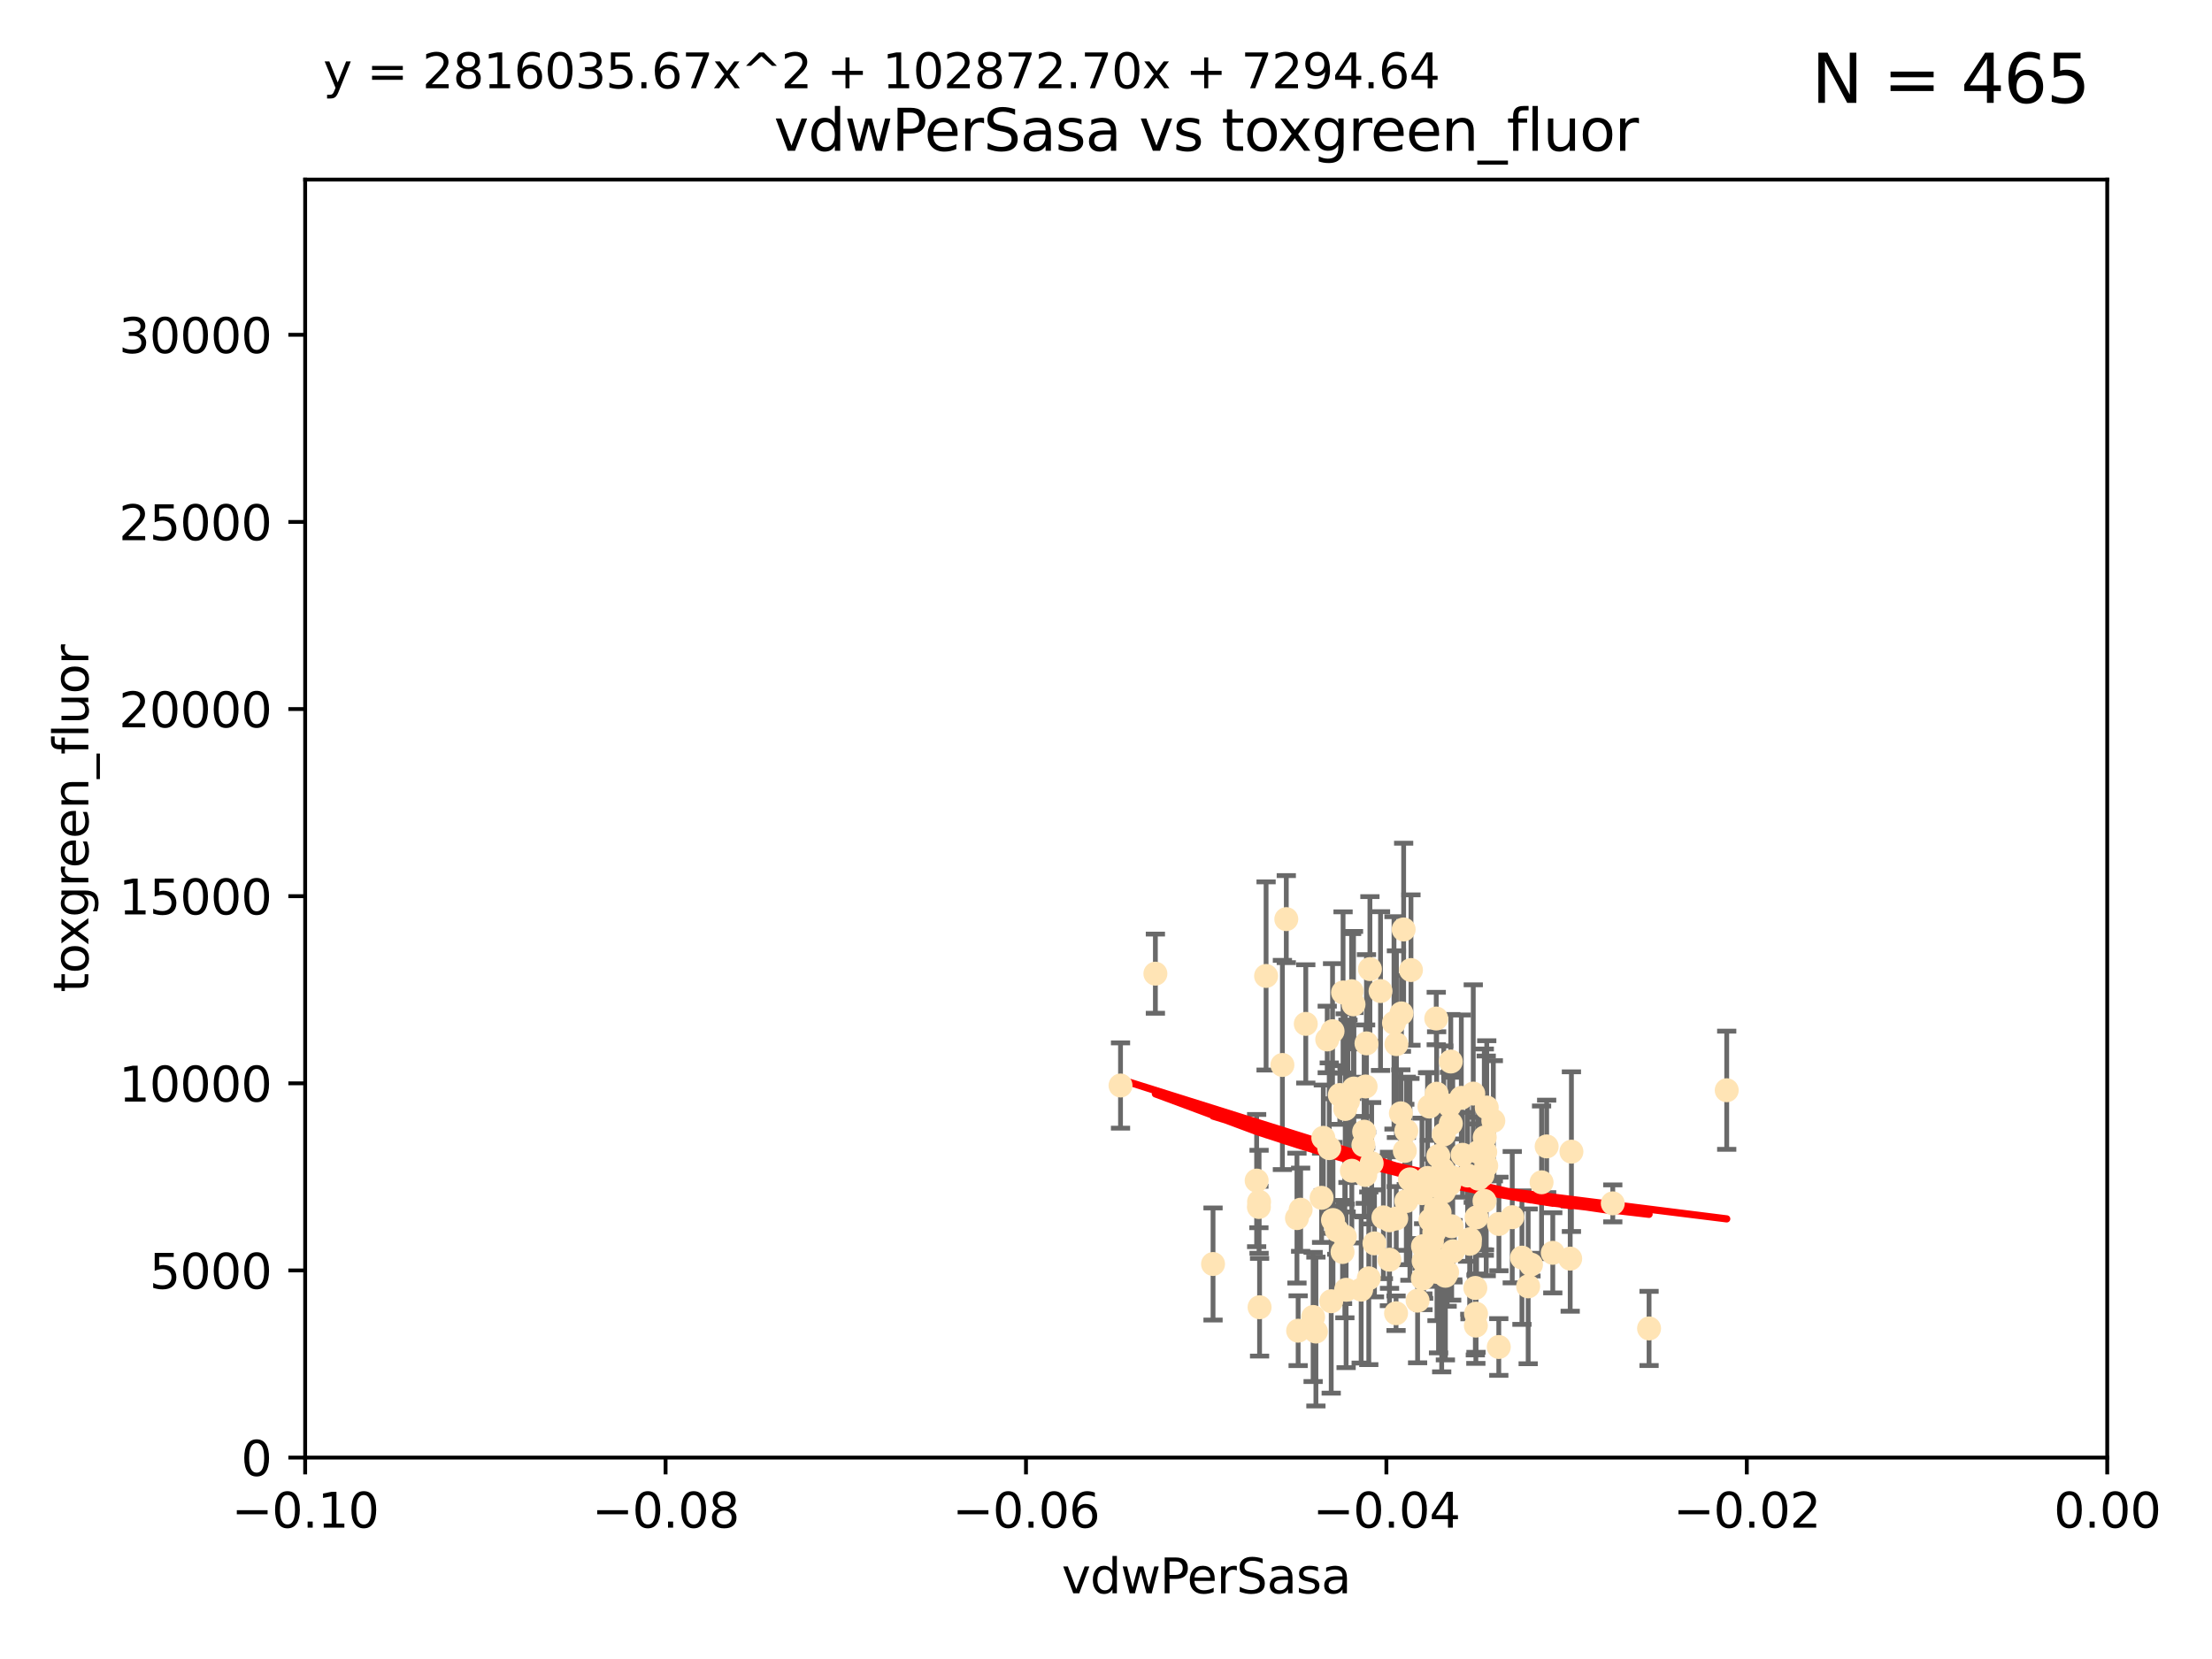 <?xml version="1.0" encoding="utf-8" standalone="no"?>
<!DOCTYPE svg PUBLIC "-//W3C//DTD SVG 1.1//EN"
  "http://www.w3.org/Graphics/SVG/1.1/DTD/svg11.dtd">
<svg xmlns:xlink="http://www.w3.org/1999/xlink" width="460.8pt" height="345.6pt" viewBox="0 0 460.8 345.6" xmlns="http://www.w3.org/2000/svg" version="1.1">
 <defs>
  <style type="text/css">*{stroke-linejoin: round; stroke-linecap: butt}</style>
 </defs>
 <g id="figure_1">
  <g id="patch_1">
   <path d="M 0 345.6 
L 460.8 345.6 
L 460.8 0 
L 0 0 
z
" style="fill: #ffffff"/>
  </g>
  <g id="axes_1">
   <g id="patch_2">
    <path d="M 63.571 303.64 
L 438.975 303.64 
L 438.975 37.411 
L 63.571 37.411 
z
" style="fill: #ffffff"/>
   </g>
   <g id="PathCollection_1">
    <defs>
     <path id="md51ff4ba00" d="M 0 1.118 
C 0.297 1.118 0.581 1 0.791 0.791 
C 1 0.581 1.118 0.297 1.118 0 
C 1.118 -0.297 1 -0.581 0.791 -0.791 
C 0.581 -1 0.297 -1.118 0 -1.118 
C -0.297 -1.118 -0.581 -1 -0.791 -0.791 
C -1 -0.581 -1.118 -0.297 -1.118 0 
C -1.118 0.297 -1 0.581 -0.791 0.791 
C -0.581 1 -0.297 1.118 0 1.118 
z
" style="stroke: #ffe4b5"/>
    </defs>
    <g clip-path="url(#pb4567898a9)">
     <use xlink:href="#md51ff4ba00" x="282.036" y="226.76" style="fill: #ffe4b5; stroke: #ffe4b5"/>
     <use xlink:href="#md51ff4ba00" x="270.947" y="252.005" style="fill: #ffe4b5; stroke: #ffe4b5"/>
     <use xlink:href="#md51ff4ba00" x="276.486" y="216.536" style="fill: #ffe4b5; stroke: #ffe4b5"/>
     <use xlink:href="#md51ff4ba00" x="279.113" y="228.111" style="fill: #ffe4b5; stroke: #ffe4b5"/>
     <use xlink:href="#md51ff4ba00" x="284.412" y="244.769" style="fill: #ffe4b5; stroke: #ffe4b5"/>
     <use xlink:href="#md51ff4ba00" x="302.231" y="234.05" style="fill: #ffe4b5; stroke: #ffe4b5"/>
     <use xlink:href="#md51ff4ba00" x="277.595" y="214.817" style="fill: #ffe4b5; stroke: #ffe4b5"/>
     <use xlink:href="#md51ff4ba00" x="289.464" y="254.205" style="fill: #ffe4b5; stroke: #ffe4b5"/>
     <use xlink:href="#md51ff4ba00" x="280.234" y="231.017" style="fill: #ffe4b5; stroke: #ffe4b5"/>
     <use xlink:href="#md51ff4ba00" x="275.67" y="237.027" style="fill: #ffe4b5; stroke: #ffe4b5"/>
     <use xlink:href="#md51ff4ba00" x="285.38" y="201.88" style="fill: #ffe4b5; stroke: #ffe4b5"/>
     <use xlink:href="#md51ff4ba00" x="280.806" y="229.412" style="fill: #ffe4b5; stroke: #ffe4b5"/>
     <use xlink:href="#md51ff4ba00" x="299.197" y="212.178" style="fill: #ffe4b5; stroke: #ffe4b5"/>
     <use xlink:href="#md51ff4ba00" x="285.142" y="266.293" style="fill: #ffe4b5; stroke: #ffe4b5"/>
     <use xlink:href="#md51ff4ba00" x="262.392" y="272.322" style="fill: #ffe4b5; stroke: #ffe4b5"/>
     <use xlink:href="#md51ff4ba00" x="277.685" y="254.155" style="fill: #ffe4b5; stroke: #ffe4b5"/>
     <use xlink:href="#md51ff4ba00" x="307.963" y="239.982" style="fill: #ffe4b5; stroke: #ffe4b5"/>
     <use xlink:href="#md51ff4ba00" x="292.648" y="239.753" style="fill: #ffe4b5; stroke: #ffe4b5"/>
     <use xlink:href="#md51ff4ba00" x="262.287" y="250.352" style="fill: #ffe4b5; stroke: #ffe4b5"/>
     <use xlink:href="#md51ff4ba00" x="280.161" y="257.637" style="fill: #ffe4b5; stroke: #ffe4b5"/>
     <use xlink:href="#md51ff4ba00" x="296.433" y="259.605" style="fill: #ffe4b5; stroke: #ffe4b5"/>
     <use xlink:href="#md51ff4ba00" x="307.598" y="253.6" style="fill: #ffe4b5; stroke: #ffe4b5"/>
     <use xlink:href="#md51ff4ba00" x="292.96" y="235.57" style="fill: #ffe4b5; stroke: #ffe4b5"/>
     <use xlink:href="#md51ff4ba00" x="300.331" y="265.126" style="fill: #ffe4b5; stroke: #ffe4b5"/>
     <use xlink:href="#md51ff4ba00" x="302.412" y="255.451" style="fill: #ffe4b5; stroke: #ffe4b5"/>
     <use xlink:href="#md51ff4ba00" x="275.312" y="249.525" style="fill: #ffe4b5; stroke: #ffe4b5"/>
     <use xlink:href="#md51ff4ba00" x="297.982" y="254.168" style="fill: #ffe4b5; stroke: #ffe4b5"/>
     <use xlink:href="#md51ff4ba00" x="261.782" y="245.935" style="fill: #ffe4b5; stroke: #ffe4b5"/>
     <use xlink:href="#md51ff4ba00" x="240.689" y="202.832" style="fill: #ffe4b5; stroke: #ffe4b5"/>
     <use xlink:href="#md51ff4ba00" x="304.418" y="228.7" style="fill: #ffe4b5; stroke: #ffe4b5"/>
     <use xlink:href="#md51ff4ba00" x="284.482" y="226.335" style="fill: #ffe4b5; stroke: #ffe4b5"/>
     <use xlink:href="#md51ff4ba00" x="296.227" y="248.563" style="fill: #ffe4b5; stroke: #ffe4b5"/>
     <use xlink:href="#md51ff4ba00" x="302.633" y="245.292" style="fill: #ffe4b5; stroke: #ffe4b5"/>
     <use xlink:href="#md51ff4ba00" x="293.711" y="245.681" style="fill: #ffe4b5; stroke: #ffe4b5"/>
     <use xlink:href="#md51ff4ba00" x="291.827" y="231.922" style="fill: #ffe4b5; stroke: #ffe4b5"/>
     <use xlink:href="#md51ff4ba00" x="263.75" y="203.309" style="fill: #ffe4b5; stroke: #ffe4b5"/>
     <use xlink:href="#md51ff4ba00" x="299.669" y="262.659" style="fill: #ffe4b5; stroke: #ffe4b5"/>
     <use xlink:href="#md51ff4ba00" x="288.189" y="253.603" style="fill: #ffe4b5; stroke: #ffe4b5"/>
     <use xlink:href="#md51ff4ba00" x="309.251" y="250.173" style="fill: #ffe4b5; stroke: #ffe4b5"/>
     <use xlink:href="#md51ff4ba00" x="300.787" y="248.241" style="fill: #ffe4b5; stroke: #ffe4b5"/>
     <use xlink:href="#md51ff4ba00" x="299.887" y="252.564" style="fill: #ffe4b5; stroke: #ffe4b5"/>
     <use xlink:href="#md51ff4ba00" x="297.387" y="245.382" style="fill: #ffe4b5; stroke: #ffe4b5"/>
     <use xlink:href="#md51ff4ba00" x="299.63" y="240.809" style="fill: #ffe4b5; stroke: #ffe4b5"/>
     <use xlink:href="#md51ff4ba00" x="281.61" y="243.885" style="fill: #ffe4b5; stroke: #ffe4b5"/>
     <use xlink:href="#md51ff4ba00" x="278.469" y="256.268" style="fill: #ffe4b5; stroke: #ffe4b5"/>
     <use xlink:href="#md51ff4ba00" x="306.23" y="258.147" style="fill: #ffe4b5; stroke: #ffe4b5"/>
     <use xlink:href="#md51ff4ba00" x="296.402" y="266.337" style="fill: #ffe4b5; stroke: #ffe4b5"/>
     <use xlink:href="#md51ff4ba00" x="284.023" y="238.542" style="fill: #ffe4b5; stroke: #ffe4b5"/>
     <use xlink:href="#md51ff4ba00" x="290.902" y="217.517" style="fill: #ffe4b5; stroke: #ffe4b5"/>
     <use xlink:href="#md51ff4ba00" x="304.678" y="240.56" style="fill: #ffe4b5; stroke: #ffe4b5"/>
     <use xlink:href="#md51ff4ba00" x="292.961" y="250.198" style="fill: #ffe4b5; stroke: #ffe4b5"/>
     <use xlink:href="#md51ff4ba00" x="301.103" y="265.765" style="fill: #ffe4b5; stroke: #ffe4b5"/>
     <use xlink:href="#md51ff4ba00" x="312.226" y="280.604" style="fill: #ffe4b5; stroke: #ffe4b5"/>
     <use xlink:href="#md51ff4ba00" x="309.206" y="240.015" style="fill: #ffe4b5; stroke: #ffe4b5"/>
     <use xlink:href="#md51ff4ba00" x="318.932" y="263.441" style="fill: #ffe4b5; stroke: #ffe4b5"/>
     <use xlink:href="#md51ff4ba00" x="285.744" y="242.322" style="fill: #ffe4b5; stroke: #ffe4b5"/>
     <use xlink:href="#md51ff4ba00" x="301.951" y="230.33" style="fill: #ffe4b5; stroke: #ffe4b5"/>
     <use xlink:href="#md51ff4ba00" x="306.18" y="259.103" style="fill: #ffe4b5; stroke: #ffe4b5"/>
     <use xlink:href="#md51ff4ba00" x="305.738" y="244.88" style="fill: #ffe4b5; stroke: #ffe4b5"/>
     <use xlink:href="#md51ff4ba00" x="233.425" y="226.132" style="fill: #ffe4b5; stroke: #ffe4b5"/>
     <use xlink:href="#md51ff4ba00" x="302.224" y="221.132" style="fill: #ffe4b5; stroke: #ffe4b5"/>
     <use xlink:href="#md51ff4ba00" x="274.129" y="277.386" style="fill: #ffe4b5; stroke: #ffe4b5"/>
     <use xlink:href="#md51ff4ba00" x="297.776" y="230.52" style="fill: #ffe4b5; stroke: #ffe4b5"/>
     <use xlink:href="#md51ff4ba00" x="290.396" y="213.083" style="fill: #ffe4b5; stroke: #ffe4b5"/>
     <use xlink:href="#md51ff4ba00" x="277.316" y="271.074" style="fill: #ffe4b5; stroke: #ffe4b5"/>
     <use xlink:href="#md51ff4ba00" x="286.329" y="259.016" style="fill: #ffe4b5; stroke: #ffe4b5"/>
     <use xlink:href="#md51ff4ba00" x="295.312" y="270.951" style="fill: #ffe4b5; stroke: #ffe4b5"/>
     <use xlink:href="#md51ff4ba00" x="308.83" y="244.786" style="fill: #ffe4b5; stroke: #ffe4b5"/>
     <use xlink:href="#md51ff4ba00" x="307.968" y="245.545" style="fill: #ffe4b5; stroke: #ffe4b5"/>
     <use xlink:href="#md51ff4ba00" x="298.793" y="256.689" style="fill: #ffe4b5; stroke: #ffe4b5"/>
     <use xlink:href="#md51ff4ba00" x="302.689" y="260.664" style="fill: #ffe4b5; stroke: #ffe4b5"/>
     <use xlink:href="#md51ff4ba00" x="252.698" y="263.316" style="fill: #ffe4b5; stroke: #ffe4b5"/>
     <use xlink:href="#md51ff4ba00" x="291.943" y="211.111" style="fill: #ffe4b5; stroke: #ffe4b5"/>
     <use xlink:href="#md51ff4ba00" x="309.302" y="236.934" style="fill: #ffe4b5; stroke: #ffe4b5"/>
     <use xlink:href="#md51ff4ba00" x="306.909" y="227.815" style="fill: #ffe4b5; stroke: #ffe4b5"/>
     <use xlink:href="#md51ff4ba00" x="299.352" y="264.957" style="fill: #ffe4b5; stroke: #ffe4b5"/>
     <use xlink:href="#md51ff4ba00" x="290.866" y="253.828" style="fill: #ffe4b5; stroke: #ffe4b5"/>
     <use xlink:href="#md51ff4ba00" x="283.557" y="268.649" style="fill: #ffe4b5; stroke: #ffe4b5"/>
     <use xlink:href="#md51ff4ba00" x="299.276" y="227.838" style="fill: #ffe4b5; stroke: #ffe4b5"/>
     <use xlink:href="#md51ff4ba00" x="327.1" y="262.194" style="fill: #ffe4b5; stroke: #ffe4b5"/>
     <use xlink:href="#md51ff4ba00" x="267.148" y="221.853" style="fill: #ffe4b5; stroke: #ffe4b5"/>
     <use xlink:href="#md51ff4ba00" x="287.589" y="206.457" style="fill: #ffe4b5; stroke: #ffe4b5"/>
     <use xlink:href="#md51ff4ba00" x="297.947" y="261.955" style="fill: #ffe4b5; stroke: #ffe4b5"/>
     <use xlink:href="#md51ff4ba00" x="307.477" y="273.662" style="fill: #ffe4b5; stroke: #ffe4b5"/>
     <use xlink:href="#md51ff4ba00" x="296.568" y="262.694" style="fill: #ffe4b5; stroke: #ffe4b5"/>
     <use xlink:href="#md51ff4ba00" x="292.406" y="193.623" style="fill: #ffe4b5; stroke: #ffe4b5"/>
     <use xlink:href="#md51ff4ba00" x="301.883" y="246.826" style="fill: #ffe4b5; stroke: #ffe4b5"/>
     <use xlink:href="#md51ff4ba00" x="267.959" y="191.469" style="fill: #ffe4b5; stroke: #ffe4b5"/>
     <use xlink:href="#md51ff4ba00" x="308.006" y="245.234" style="fill: #ffe4b5; stroke: #ffe4b5"/>
     <use xlink:href="#md51ff4ba00" x="317.049" y="261.986" style="fill: #ffe4b5; stroke: #ffe4b5"/>
     <use xlink:href="#md51ff4ba00" x="281.963" y="209.222" style="fill: #ffe4b5; stroke: #ffe4b5"/>
     <use xlink:href="#md51ff4ba00" x="284.179" y="235.746" style="fill: #ffe4b5; stroke: #ffe4b5"/>
     <use xlink:href="#md51ff4ba00" x="279.679" y="260.815" style="fill: #ffe4b5; stroke: #ffe4b5"/>
     <use xlink:href="#md51ff4ba00" x="301.464" y="265.045" style="fill: #ffe4b5; stroke: #ffe4b5"/>
     <use xlink:href="#md51ff4ba00" x="359.707" y="227.117" style="fill: #ffe4b5; stroke: #ffe4b5"/>
     <use xlink:href="#md51ff4ba00" x="300.61" y="243.672" style="fill: #ffe4b5; stroke: #ffe4b5"/>
     <use xlink:href="#md51ff4ba00" x="280.419" y="268.684" style="fill: #ffe4b5; stroke: #ffe4b5"/>
     <use xlink:href="#md51ff4ba00" x="321.136" y="246.295" style="fill: #ffe4b5; stroke: #ffe4b5"/>
     <use xlink:href="#md51ff4ba00" x="309.717" y="230.72" style="fill: #ffe4b5; stroke: #ffe4b5"/>
     <use xlink:href="#md51ff4ba00" x="307.341" y="268.302" style="fill: #ffe4b5; stroke: #ffe4b5"/>
     <use xlink:href="#md51ff4ba00" x="327.356" y="239.911" style="fill: #ffe4b5; stroke: #ffe4b5"/>
     <use xlink:href="#md51ff4ba00" x="289.439" y="262.419" style="fill: #ffe4b5; stroke: #ffe4b5"/>
     <use xlink:href="#md51ff4ba00" x="284.665" y="217.353" style="fill: #ffe4b5; stroke: #ffe4b5"/>
     <use xlink:href="#md51ff4ba00" x="298.297" y="258.605" style="fill: #ffe4b5; stroke: #ffe4b5"/>
     <use xlink:href="#md51ff4ba00" x="270.18" y="253.753" style="fill: #ffe4b5; stroke: #ffe4b5"/>
     <use xlink:href="#md51ff4ba00" x="272.018" y="213.294" style="fill: #ffe4b5; stroke: #ffe4b5"/>
     <use xlink:href="#md51ff4ba00" x="312.252" y="254.975" style="fill: #ffe4b5; stroke: #ffe4b5"/>
     <use xlink:href="#md51ff4ba00" x="323.474" y="260.985" style="fill: #ffe4b5; stroke: #ffe4b5"/>
     <use xlink:href="#md51ff4ba00" x="299.099" y="251.971" style="fill: #ffe4b5; stroke: #ffe4b5"/>
     <use xlink:href="#md51ff4ba00" x="293.929" y="202.077" style="fill: #ffe4b5; stroke: #ffe4b5"/>
     <use xlink:href="#md51ff4ba00" x="322.196" y="238.818" style="fill: #ffe4b5; stroke: #ffe4b5"/>
     <use xlink:href="#md51ff4ba00" x="343.531" y="276.739" style="fill: #ffe4b5; stroke: #ffe4b5"/>
     <use xlink:href="#md51ff4ba00" x="315.03" y="253.562" style="fill: #ffe4b5; stroke: #ffe4b5"/>
     <use xlink:href="#md51ff4ba00" x="273.549" y="274.347" style="fill: #ffe4b5; stroke: #ffe4b5"/>
     <use xlink:href="#md51ff4ba00" x="318.346" y="267.976" style="fill: #ffe4b5; stroke: #ffe4b5"/>
     <use xlink:href="#md51ff4ba00" x="270.426" y="277.211" style="fill: #ffe4b5; stroke: #ffe4b5"/>
     <use xlink:href="#md51ff4ba00" x="262.253" y="251.441" style="fill: #ffe4b5; stroke: #ffe4b5"/>
     <use xlink:href="#md51ff4ba00" x="281.564" y="206.49" style="fill: #ffe4b5; stroke: #ffe4b5"/>
     <use xlink:href="#md51ff4ba00" x="311.087" y="233.485" style="fill: #ffe4b5; stroke: #ffe4b5"/>
     <use xlink:href="#md51ff4ba00" x="335.971" y="250.681" style="fill: #ffe4b5; stroke: #ffe4b5"/>
     <use xlink:href="#md51ff4ba00" x="309.402" y="239.983" style="fill: #ffe4b5; stroke: #ffe4b5"/>
     <use xlink:href="#md51ff4ba00" x="307.449" y="276.151" style="fill: #ffe4b5; stroke: #ffe4b5"/>
     <use xlink:href="#md51ff4ba00" x="279.786" y="206.748" style="fill: #ffe4b5; stroke: #ffe4b5"/>
     <use xlink:href="#md51ff4ba00" x="309.606" y="242.868" style="fill: #ffe4b5; stroke: #ffe4b5"/>
     <use xlink:href="#md51ff4ba00" x="300.761" y="236.321" style="fill: #ffe4b5; stroke: #ffe4b5"/>
     <use xlink:href="#md51ff4ba00" x="276.908" y="239.171" style="fill: #ffe4b5; stroke: #ffe4b5"/>
     <use xlink:href="#md51ff4ba00" x="290.824" y="273.573" style="fill: #ffe4b5; stroke: #ffe4b5"/>
    </g>
   </g>
   <g id="matplotlib.axis_1">
    <g id="xtick_1">
     <g id="line2d_1">
      <defs>
       <path id="m7ec31093a0" d="M 0 0 
L 0 3.5 
" style="stroke: #000000; stroke-width: 0.8"/>
      </defs>
      <g>
       <use xlink:href="#m7ec31093a0" x="63.571" y="303.64" style="stroke: #000000; stroke-width: 0.8"/>
      </g>
     </g>
     <g id="text_1">
      <!-- −0.10 -->
      <g transform="translate(48.249 318.238)scale(0.1 -0.1)">
       <defs>
        <path id="DejaVuSans-2212" d="M 678 2272 
L 4684 2272 
L 4684 1741 
L 678 1741 
L 678 2272 
z
" transform="scale(0.016)"/>
        <path id="DejaVuSans-30" d="M 2034 4250 
Q 1547 4250 1301 3770 
Q 1056 3291 1056 2328 
Q 1056 1369 1301 889 
Q 1547 409 2034 409 
Q 2525 409 2770 889 
Q 3016 1369 3016 2328 
Q 3016 3291 2770 3770 
Q 2525 4250 2034 4250 
z
M 2034 4750 
Q 2819 4750 3233 4129 
Q 3647 3509 3647 2328 
Q 3647 1150 3233 529 
Q 2819 -91 2034 -91 
Q 1250 -91 836 529 
Q 422 1150 422 2328 
Q 422 3509 836 4129 
Q 1250 4750 2034 4750 
z
" transform="scale(0.016)"/>
        <path id="DejaVuSans-2e" d="M 684 794 
L 1344 794 
L 1344 0 
L 684 0 
L 684 794 
z
" transform="scale(0.016)"/>
        <path id="DejaVuSans-31" d="M 794 531 
L 1825 531 
L 1825 4091 
L 703 3866 
L 703 4441 
L 1819 4666 
L 2450 4666 
L 2450 531 
L 3481 531 
L 3481 0 
L 794 0 
L 794 531 
z
" transform="scale(0.016)"/>
       </defs>
       <use xlink:href="#DejaVuSans-2212"/>
       <use xlink:href="#DejaVuSans-30" x="83.789"/>
       <use xlink:href="#DejaVuSans-2e" x="147.412"/>
       <use xlink:href="#DejaVuSans-31" x="179.199"/>
       <use xlink:href="#DejaVuSans-30" x="242.822"/>
      </g>
     </g>
    </g>
    <g id="xtick_2">
     <g id="line2d_2">
      <g>
       <use xlink:href="#m7ec31093a0" x="138.652" y="303.64" style="stroke: #000000; stroke-width: 0.8"/>
      </g>
     </g>
     <g id="text_2">
      <!-- −0.08 -->
      <g transform="translate(123.329 318.238)scale(0.1 -0.1)">
       <defs>
        <path id="DejaVuSans-38" d="M 2034 2216 
Q 1584 2216 1326 1975 
Q 1069 1734 1069 1313 
Q 1069 891 1326 650 
Q 1584 409 2034 409 
Q 2484 409 2743 651 
Q 3003 894 3003 1313 
Q 3003 1734 2745 1975 
Q 2488 2216 2034 2216 
z
M 1403 2484 
Q 997 2584 770 2862 
Q 544 3141 544 3541 
Q 544 4100 942 4425 
Q 1341 4750 2034 4750 
Q 2731 4750 3128 4425 
Q 3525 4100 3525 3541 
Q 3525 3141 3298 2862 
Q 3072 2584 2669 2484 
Q 3125 2378 3379 2068 
Q 3634 1759 3634 1313 
Q 3634 634 3220 271 
Q 2806 -91 2034 -91 
Q 1263 -91 848 271 
Q 434 634 434 1313 
Q 434 1759 690 2068 
Q 947 2378 1403 2484 
z
M 1172 3481 
Q 1172 3119 1398 2916 
Q 1625 2713 2034 2713 
Q 2441 2713 2670 2916 
Q 2900 3119 2900 3481 
Q 2900 3844 2670 4047 
Q 2441 4250 2034 4250 
Q 1625 4250 1398 4047 
Q 1172 3844 1172 3481 
z
" transform="scale(0.016)"/>
       </defs>
       <use xlink:href="#DejaVuSans-2212"/>
       <use xlink:href="#DejaVuSans-30" x="83.789"/>
       <use xlink:href="#DejaVuSans-2e" x="147.412"/>
       <use xlink:href="#DejaVuSans-30" x="179.199"/>
       <use xlink:href="#DejaVuSans-38" x="242.822"/>
      </g>
     </g>
    </g>
    <g id="xtick_3">
     <g id="line2d_3">
      <g>
       <use xlink:href="#m7ec31093a0" x="213.733" y="303.64" style="stroke: #000000; stroke-width: 0.8"/>
      </g>
     </g>
     <g id="text_3">
      <!-- −0.06 -->
      <g transform="translate(198.41 318.238)scale(0.1 -0.1)">
       <defs>
        <path id="DejaVuSans-36" d="M 2113 2584 
Q 1688 2584 1439 2293 
Q 1191 2003 1191 1497 
Q 1191 994 1439 701 
Q 1688 409 2113 409 
Q 2538 409 2786 701 
Q 3034 994 3034 1497 
Q 3034 2003 2786 2293 
Q 2538 2584 2113 2584 
z
M 3366 4563 
L 3366 3988 
Q 3128 4100 2886 4159 
Q 2644 4219 2406 4219 
Q 1781 4219 1451 3797 
Q 1122 3375 1075 2522 
Q 1259 2794 1537 2939 
Q 1816 3084 2150 3084 
Q 2853 3084 3261 2657 
Q 3669 2231 3669 1497 
Q 3669 778 3244 343 
Q 2819 -91 2113 -91 
Q 1303 -91 875 529 
Q 447 1150 447 2328 
Q 447 3434 972 4092 
Q 1497 4750 2381 4750 
Q 2619 4750 2861 4703 
Q 3103 4656 3366 4563 
z
" transform="scale(0.016)"/>
       </defs>
       <use xlink:href="#DejaVuSans-2212"/>
       <use xlink:href="#DejaVuSans-30" x="83.789"/>
       <use xlink:href="#DejaVuSans-2e" x="147.412"/>
       <use xlink:href="#DejaVuSans-30" x="179.199"/>
       <use xlink:href="#DejaVuSans-36" x="242.822"/>
      </g>
     </g>
    </g>
    <g id="xtick_4">
     <g id="line2d_4">
      <g>
       <use xlink:href="#m7ec31093a0" x="288.813" y="303.64" style="stroke: #000000; stroke-width: 0.8"/>
      </g>
     </g>
     <g id="text_4">
      <!-- −0.04 -->
      <g transform="translate(273.491 318.238)scale(0.1 -0.1)">
       <defs>
        <path id="DejaVuSans-34" d="M 2419 4116 
L 825 1625 
L 2419 1625 
L 2419 4116 
z
M 2253 4666 
L 3047 4666 
L 3047 1625 
L 3713 1625 
L 3713 1100 
L 3047 1100 
L 3047 0 
L 2419 0 
L 2419 1100 
L 313 1100 
L 313 1709 
L 2253 4666 
z
" transform="scale(0.016)"/>
       </defs>
       <use xlink:href="#DejaVuSans-2212"/>
       <use xlink:href="#DejaVuSans-30" x="83.789"/>
       <use xlink:href="#DejaVuSans-2e" x="147.412"/>
       <use xlink:href="#DejaVuSans-30" x="179.199"/>
       <use xlink:href="#DejaVuSans-34" x="242.822"/>
      </g>
     </g>
    </g>
    <g id="xtick_5">
     <g id="line2d_5">
      <g>
       <use xlink:href="#m7ec31093a0" x="363.894" y="303.64" style="stroke: #000000; stroke-width: 0.8"/>
      </g>
     </g>
     <g id="text_5">
      <!-- −0.02 -->
      <g transform="translate(348.572 318.238)scale(0.1 -0.1)">
       <defs>
        <path id="DejaVuSans-32" d="M 1228 531 
L 3431 531 
L 3431 0 
L 469 0 
L 469 531 
Q 828 903 1448 1529 
Q 2069 2156 2228 2338 
Q 2531 2678 2651 2914 
Q 2772 3150 2772 3378 
Q 2772 3750 2511 3984 
Q 2250 4219 1831 4219 
Q 1534 4219 1204 4116 
Q 875 4013 500 3803 
L 500 4441 
Q 881 4594 1212 4672 
Q 1544 4750 1819 4750 
Q 2544 4750 2975 4387 
Q 3406 4025 3406 3419 
Q 3406 3131 3298 2873 
Q 3191 2616 2906 2266 
Q 2828 2175 2409 1742 
Q 1991 1309 1228 531 
z
" transform="scale(0.016)"/>
       </defs>
       <use xlink:href="#DejaVuSans-2212"/>
       <use xlink:href="#DejaVuSans-30" x="83.789"/>
       <use xlink:href="#DejaVuSans-2e" x="147.412"/>
       <use xlink:href="#DejaVuSans-30" x="179.199"/>
       <use xlink:href="#DejaVuSans-32" x="242.822"/>
      </g>
     </g>
    </g>
    <g id="xtick_6">
     <g id="line2d_6">
      <g>
       <use xlink:href="#m7ec31093a0" x="438.975" y="303.64" style="stroke: #000000; stroke-width: 0.8"/>
      </g>
     </g>
     <g id="text_6">
      <!-- 0.00 -->
      <g transform="translate(427.842 318.238)scale(0.1 -0.1)">
       <use xlink:href="#DejaVuSans-30"/>
       <use xlink:href="#DejaVuSans-2e" x="63.623"/>
       <use xlink:href="#DejaVuSans-30" x="95.41"/>
       <use xlink:href="#DejaVuSans-30" x="159.033"/>
      </g>
     </g>
    </g>
    <g id="text_7">
     <!-- vdwPerSasa -->
     <g transform="translate(221.178 331.917)scale(0.1 -0.1)">
      <defs>
       <path id="DejaVuSans-76" d="M 191 3500 
L 800 3500 
L 1894 563 
L 2988 3500 
L 3597 3500 
L 2284 0 
L 1503 0 
L 191 3500 
z
" transform="scale(0.016)"/>
       <path id="DejaVuSans-64" d="M 2906 2969 
L 2906 4863 
L 3481 4863 
L 3481 0 
L 2906 0 
L 2906 525 
Q 2725 213 2448 61 
Q 2172 -91 1784 -91 
Q 1150 -91 751 415 
Q 353 922 353 1747 
Q 353 2572 751 3078 
Q 1150 3584 1784 3584 
Q 2172 3584 2448 3432 
Q 2725 3281 2906 2969 
z
M 947 1747 
Q 947 1113 1208 752 
Q 1469 391 1925 391 
Q 2381 391 2643 752 
Q 2906 1113 2906 1747 
Q 2906 2381 2643 2742 
Q 2381 3103 1925 3103 
Q 1469 3103 1208 2742 
Q 947 2381 947 1747 
z
" transform="scale(0.016)"/>
       <path id="DejaVuSans-77" d="M 269 3500 
L 844 3500 
L 1563 769 
L 2278 3500 
L 2956 3500 
L 3675 769 
L 4391 3500 
L 4966 3500 
L 4050 0 
L 3372 0 
L 2619 2869 
L 1863 0 
L 1184 0 
L 269 3500 
z
" transform="scale(0.016)"/>
       <path id="DejaVuSans-50" d="M 1259 4147 
L 1259 2394 
L 2053 2394 
Q 2494 2394 2734 2622 
Q 2975 2850 2975 3272 
Q 2975 3691 2734 3919 
Q 2494 4147 2053 4147 
L 1259 4147 
z
M 628 4666 
L 2053 4666 
Q 2838 4666 3239 4311 
Q 3641 3956 3641 3272 
Q 3641 2581 3239 2228 
Q 2838 1875 2053 1875 
L 1259 1875 
L 1259 0 
L 628 0 
L 628 4666 
z
" transform="scale(0.016)"/>
       <path id="DejaVuSans-65" d="M 3597 1894 
L 3597 1613 
L 953 1613 
Q 991 1019 1311 708 
Q 1631 397 2203 397 
Q 2534 397 2845 478 
Q 3156 559 3463 722 
L 3463 178 
Q 3153 47 2828 -22 
Q 2503 -91 2169 -91 
Q 1331 -91 842 396 
Q 353 884 353 1716 
Q 353 2575 817 3079 
Q 1281 3584 2069 3584 
Q 2775 3584 3186 3129 
Q 3597 2675 3597 1894 
z
M 3022 2063 
Q 3016 2534 2758 2815 
Q 2500 3097 2075 3097 
Q 1594 3097 1305 2825 
Q 1016 2553 972 2059 
L 3022 2063 
z
" transform="scale(0.016)"/>
       <path id="DejaVuSans-72" d="M 2631 2963 
Q 2534 3019 2420 3045 
Q 2306 3072 2169 3072 
Q 1681 3072 1420 2755 
Q 1159 2438 1159 1844 
L 1159 0 
L 581 0 
L 581 3500 
L 1159 3500 
L 1159 2956 
Q 1341 3275 1631 3429 
Q 1922 3584 2338 3584 
Q 2397 3584 2469 3576 
Q 2541 3569 2628 3553 
L 2631 2963 
z
" transform="scale(0.016)"/>
       <path id="DejaVuSans-53" d="M 3425 4513 
L 3425 3897 
Q 3066 4069 2747 4153 
Q 2428 4238 2131 4238 
Q 1616 4238 1336 4038 
Q 1056 3838 1056 3469 
Q 1056 3159 1242 3001 
Q 1428 2844 1947 2747 
L 2328 2669 
Q 3034 2534 3370 2195 
Q 3706 1856 3706 1288 
Q 3706 609 3251 259 
Q 2797 -91 1919 -91 
Q 1588 -91 1214 -16 
Q 841 59 441 206 
L 441 856 
Q 825 641 1194 531 
Q 1563 422 1919 422 
Q 2459 422 2753 634 
Q 3047 847 3047 1241 
Q 3047 1584 2836 1778 
Q 2625 1972 2144 2069 
L 1759 2144 
Q 1053 2284 737 2584 
Q 422 2884 422 3419 
Q 422 4038 858 4394 
Q 1294 4750 2059 4750 
Q 2388 4750 2728 4690 
Q 3069 4631 3425 4513 
z
" transform="scale(0.016)"/>
       <path id="DejaVuSans-61" d="M 2194 1759 
Q 1497 1759 1228 1600 
Q 959 1441 959 1056 
Q 959 750 1161 570 
Q 1363 391 1709 391 
Q 2188 391 2477 730 
Q 2766 1069 2766 1631 
L 2766 1759 
L 2194 1759 
z
M 3341 1997 
L 3341 0 
L 2766 0 
L 2766 531 
Q 2569 213 2275 61 
Q 1981 -91 1556 -91 
Q 1019 -91 701 211 
Q 384 513 384 1019 
Q 384 1609 779 1909 
Q 1175 2209 1959 2209 
L 2766 2209 
L 2766 2266 
Q 2766 2663 2505 2880 
Q 2244 3097 1772 3097 
Q 1472 3097 1187 3025 
Q 903 2953 641 2809 
L 641 3341 
Q 956 3463 1253 3523 
Q 1550 3584 1831 3584 
Q 2591 3584 2966 3190 
Q 3341 2797 3341 1997 
z
" transform="scale(0.016)"/>
       <path id="DejaVuSans-73" d="M 2834 3397 
L 2834 2853 
Q 2591 2978 2328 3040 
Q 2066 3103 1784 3103 
Q 1356 3103 1142 2972 
Q 928 2841 928 2578 
Q 928 2378 1081 2264 
Q 1234 2150 1697 2047 
L 1894 2003 
Q 2506 1872 2764 1633 
Q 3022 1394 3022 966 
Q 3022 478 2636 193 
Q 2250 -91 1575 -91 
Q 1294 -91 989 -36 
Q 684 19 347 128 
L 347 722 
Q 666 556 975 473 
Q 1284 391 1588 391 
Q 1994 391 2212 530 
Q 2431 669 2431 922 
Q 2431 1156 2273 1281 
Q 2116 1406 1581 1522 
L 1381 1569 
Q 847 1681 609 1914 
Q 372 2147 372 2553 
Q 372 3047 722 3315 
Q 1072 3584 1716 3584 
Q 2034 3584 2315 3537 
Q 2597 3491 2834 3397 
z
" transform="scale(0.016)"/>
      </defs>
      <use xlink:href="#DejaVuSans-76"/>
      <use xlink:href="#DejaVuSans-64" x="59.18"/>
      <use xlink:href="#DejaVuSans-77" x="122.656"/>
      <use xlink:href="#DejaVuSans-50" x="204.443"/>
      <use xlink:href="#DejaVuSans-65" x="261.121"/>
      <use xlink:href="#DejaVuSans-72" x="322.645"/>
      <use xlink:href="#DejaVuSans-53" x="363.758"/>
      <use xlink:href="#DejaVuSans-61" x="427.234"/>
      <use xlink:href="#DejaVuSans-73" x="488.514"/>
      <use xlink:href="#DejaVuSans-61" x="540.613"/>
     </g>
    </g>
   </g>
   <g id="matplotlib.axis_2">
    <g id="ytick_1">
     <g id="line2d_7">
      <defs>
       <path id="m897c8ec377" d="M 0 0 
L -3.5 0 
" style="stroke: #000000; stroke-width: 0.8"/>
      </defs>
      <g>
       <use xlink:href="#m897c8ec377" x="63.571" y="303.64" style="stroke: #000000; stroke-width: 0.8"/>
      </g>
     </g>
     <g id="text_8">
      <!-- 0 -->
      <g transform="translate(50.209 307.439)scale(0.1 -0.1)">
       <use xlink:href="#DejaVuSans-30"/>
      </g>
     </g>
    </g>
    <g id="ytick_2">
     <g id="line2d_8">
      <g>
       <use xlink:href="#m897c8ec377" x="63.571" y="264.657" style="stroke: #000000; stroke-width: 0.8"/>
      </g>
     </g>
     <g id="text_9">
      <!-- 5000 -->
      <g transform="translate(31.121 268.457)scale(0.1 -0.1)">
       <defs>
        <path id="DejaVuSans-35" d="M 691 4666 
L 3169 4666 
L 3169 4134 
L 1269 4134 
L 1269 2991 
Q 1406 3038 1543 3061 
Q 1681 3084 1819 3084 
Q 2600 3084 3056 2656 
Q 3513 2228 3513 1497 
Q 3513 744 3044 326 
Q 2575 -91 1722 -91 
Q 1428 -91 1123 -41 
Q 819 9 494 109 
L 494 744 
Q 775 591 1075 516 
Q 1375 441 1709 441 
Q 2250 441 2565 725 
Q 2881 1009 2881 1497 
Q 2881 1984 2565 2268 
Q 2250 2553 1709 2553 
Q 1456 2553 1204 2497 
Q 953 2441 691 2322 
L 691 4666 
z
" transform="scale(0.016)"/>
       </defs>
       <use xlink:href="#DejaVuSans-35"/>
       <use xlink:href="#DejaVuSans-30" x="63.623"/>
       <use xlink:href="#DejaVuSans-30" x="127.246"/>
       <use xlink:href="#DejaVuSans-30" x="190.869"/>
      </g>
     </g>
    </g>
    <g id="ytick_3">
     <g id="line2d_9">
      <g>
       <use xlink:href="#m897c8ec377" x="63.571" y="225.675" style="stroke: #000000; stroke-width: 0.8"/>
      </g>
     </g>
     <g id="text_10">
      <!-- 10000 -->
      <g transform="translate(24.759 229.474)scale(0.1 -0.1)">
       <use xlink:href="#DejaVuSans-31"/>
       <use xlink:href="#DejaVuSans-30" x="63.623"/>
       <use xlink:href="#DejaVuSans-30" x="127.246"/>
       <use xlink:href="#DejaVuSans-30" x="190.869"/>
       <use xlink:href="#DejaVuSans-30" x="254.492"/>
      </g>
     </g>
    </g>
    <g id="ytick_4">
     <g id="line2d_10">
      <g>
       <use xlink:href="#m897c8ec377" x="63.571" y="186.692" style="stroke: #000000; stroke-width: 0.8"/>
      </g>
     </g>
     <g id="text_11">
      <!-- 15000 -->
      <g transform="translate(24.759 190.492)scale(0.1 -0.1)">
       <use xlink:href="#DejaVuSans-31"/>
       <use xlink:href="#DejaVuSans-35" x="63.623"/>
       <use xlink:href="#DejaVuSans-30" x="127.246"/>
       <use xlink:href="#DejaVuSans-30" x="190.869"/>
       <use xlink:href="#DejaVuSans-30" x="254.492"/>
      </g>
     </g>
    </g>
    <g id="ytick_5">
     <g id="line2d_11">
      <g>
       <use xlink:href="#m897c8ec377" x="63.571" y="147.71" style="stroke: #000000; stroke-width: 0.8"/>
      </g>
     </g>
     <g id="text_12">
      <!-- 20000 -->
      <g transform="translate(24.759 151.509)scale(0.1 -0.1)">
       <use xlink:href="#DejaVuSans-32"/>
       <use xlink:href="#DejaVuSans-30" x="63.623"/>
       <use xlink:href="#DejaVuSans-30" x="127.246"/>
       <use xlink:href="#DejaVuSans-30" x="190.869"/>
       <use xlink:href="#DejaVuSans-30" x="254.492"/>
      </g>
     </g>
    </g>
    <g id="ytick_6">
     <g id="line2d_12">
      <g>
       <use xlink:href="#m897c8ec377" x="63.571" y="108.727" style="stroke: #000000; stroke-width: 0.8"/>
      </g>
     </g>
     <g id="text_13">
      <!-- 25000 -->
      <g transform="translate(24.759 112.527)scale(0.1 -0.1)">
       <use xlink:href="#DejaVuSans-32"/>
       <use xlink:href="#DejaVuSans-35" x="63.623"/>
       <use xlink:href="#DejaVuSans-30" x="127.246"/>
       <use xlink:href="#DejaVuSans-30" x="190.869"/>
       <use xlink:href="#DejaVuSans-30" x="254.492"/>
      </g>
     </g>
    </g>
    <g id="ytick_7">
     <g id="line2d_13">
      <g>
       <use xlink:href="#m897c8ec377" x="63.571" y="69.745" style="stroke: #000000; stroke-width: 0.8"/>
      </g>
     </g>
     <g id="text_14">
      <!-- 30000 -->
      <g transform="translate(24.759 73.544)scale(0.1 -0.1)">
       <defs>
        <path id="DejaVuSans-33" d="M 2597 2516 
Q 3050 2419 3304 2112 
Q 3559 1806 3559 1356 
Q 3559 666 3084 287 
Q 2609 -91 1734 -91 
Q 1441 -91 1130 -33 
Q 819 25 488 141 
L 488 750 
Q 750 597 1062 519 
Q 1375 441 1716 441 
Q 2309 441 2620 675 
Q 2931 909 2931 1356 
Q 2931 1769 2642 2001 
Q 2353 2234 1838 2234 
L 1294 2234 
L 1294 2753 
L 1863 2753 
Q 2328 2753 2575 2939 
Q 2822 3125 2822 3475 
Q 2822 3834 2567 4026 
Q 2313 4219 1838 4219 
Q 1578 4219 1281 4162 
Q 984 4106 628 3988 
L 628 4550 
Q 988 4650 1302 4700 
Q 1616 4750 1894 4750 
Q 2613 4750 3031 4423 
Q 3450 4097 3450 3541 
Q 3450 3153 3228 2886 
Q 3006 2619 2597 2516 
z
" transform="scale(0.016)"/>
       </defs>
       <use xlink:href="#DejaVuSans-33"/>
       <use xlink:href="#DejaVuSans-30" x="63.623"/>
       <use xlink:href="#DejaVuSans-30" x="127.246"/>
       <use xlink:href="#DejaVuSans-30" x="190.869"/>
       <use xlink:href="#DejaVuSans-30" x="254.492"/>
      </g>
     </g>
    </g>
    <g id="text_15">
     <!-- toxgreen_fluor -->
     <g transform="translate(18.401 206.72)rotate(-90)scale(0.1 -0.1)">
      <defs>
       <path id="DejaVuSans-74" d="M 1172 4494 
L 1172 3500 
L 2356 3500 
L 2356 3053 
L 1172 3053 
L 1172 1153 
Q 1172 725 1289 603 
Q 1406 481 1766 481 
L 2356 481 
L 2356 0 
L 1766 0 
Q 1100 0 847 248 
Q 594 497 594 1153 
L 594 3053 
L 172 3053 
L 172 3500 
L 594 3500 
L 594 4494 
L 1172 4494 
z
" transform="scale(0.016)"/>
       <path id="DejaVuSans-6f" d="M 1959 3097 
Q 1497 3097 1228 2736 
Q 959 2375 959 1747 
Q 959 1119 1226 758 
Q 1494 397 1959 397 
Q 2419 397 2687 759 
Q 2956 1122 2956 1747 
Q 2956 2369 2687 2733 
Q 2419 3097 1959 3097 
z
M 1959 3584 
Q 2709 3584 3137 3096 
Q 3566 2609 3566 1747 
Q 3566 888 3137 398 
Q 2709 -91 1959 -91 
Q 1206 -91 779 398 
Q 353 888 353 1747 
Q 353 2609 779 3096 
Q 1206 3584 1959 3584 
z
" transform="scale(0.016)"/>
       <path id="DejaVuSans-78" d="M 3513 3500 
L 2247 1797 
L 3578 0 
L 2900 0 
L 1881 1375 
L 863 0 
L 184 0 
L 1544 1831 
L 300 3500 
L 978 3500 
L 1906 2253 
L 2834 3500 
L 3513 3500 
z
" transform="scale(0.016)"/>
       <path id="DejaVuSans-67" d="M 2906 1791 
Q 2906 2416 2648 2759 
Q 2391 3103 1925 3103 
Q 1463 3103 1205 2759 
Q 947 2416 947 1791 
Q 947 1169 1205 825 
Q 1463 481 1925 481 
Q 2391 481 2648 825 
Q 2906 1169 2906 1791 
z
M 3481 434 
Q 3481 -459 3084 -895 
Q 2688 -1331 1869 -1331 
Q 1566 -1331 1297 -1286 
Q 1028 -1241 775 -1147 
L 775 -588 
Q 1028 -725 1275 -790 
Q 1522 -856 1778 -856 
Q 2344 -856 2625 -561 
Q 2906 -266 2906 331 
L 2906 616 
Q 2728 306 2450 153 
Q 2172 0 1784 0 
Q 1141 0 747 490 
Q 353 981 353 1791 
Q 353 2603 747 3093 
Q 1141 3584 1784 3584 
Q 2172 3584 2450 3431 
Q 2728 3278 2906 2969 
L 2906 3500 
L 3481 3500 
L 3481 434 
z
" transform="scale(0.016)"/>
       <path id="DejaVuSans-6e" d="M 3513 2113 
L 3513 0 
L 2938 0 
L 2938 2094 
Q 2938 2591 2744 2837 
Q 2550 3084 2163 3084 
Q 1697 3084 1428 2787 
Q 1159 2491 1159 1978 
L 1159 0 
L 581 0 
L 581 3500 
L 1159 3500 
L 1159 2956 
Q 1366 3272 1645 3428 
Q 1925 3584 2291 3584 
Q 2894 3584 3203 3211 
Q 3513 2838 3513 2113 
z
" transform="scale(0.016)"/>
       <path id="DejaVuSans-5f" d="M 3263 -1063 
L 3263 -1509 
L -63 -1509 
L -63 -1063 
L 3263 -1063 
z
" transform="scale(0.016)"/>
       <path id="DejaVuSans-66" d="M 2375 4863 
L 2375 4384 
L 1825 4384 
Q 1516 4384 1395 4259 
Q 1275 4134 1275 3809 
L 1275 3500 
L 2222 3500 
L 2222 3053 
L 1275 3053 
L 1275 0 
L 697 0 
L 697 3053 
L 147 3053 
L 147 3500 
L 697 3500 
L 697 3744 
Q 697 4328 969 4595 
Q 1241 4863 1831 4863 
L 2375 4863 
z
" transform="scale(0.016)"/>
       <path id="DejaVuSans-6c" d="M 603 4863 
L 1178 4863 
L 1178 0 
L 603 0 
L 603 4863 
z
" transform="scale(0.016)"/>
       <path id="DejaVuSans-75" d="M 544 1381 
L 544 3500 
L 1119 3500 
L 1119 1403 
Q 1119 906 1312 657 
Q 1506 409 1894 409 
Q 2359 409 2629 706 
Q 2900 1003 2900 1516 
L 2900 3500 
L 3475 3500 
L 3475 0 
L 2900 0 
L 2900 538 
Q 2691 219 2414 64 
Q 2138 -91 1772 -91 
Q 1169 -91 856 284 
Q 544 659 544 1381 
z
M 1991 3584 
L 1991 3584 
z
" transform="scale(0.016)"/>
      </defs>
      <use xlink:href="#DejaVuSans-74"/>
      <use xlink:href="#DejaVuSans-6f" x="39.209"/>
      <use xlink:href="#DejaVuSans-78" x="97.266"/>
      <use xlink:href="#DejaVuSans-67" x="156.445"/>
      <use xlink:href="#DejaVuSans-72" x="219.922"/>
      <use xlink:href="#DejaVuSans-65" x="258.785"/>
      <use xlink:href="#DejaVuSans-65" x="320.309"/>
      <use xlink:href="#DejaVuSans-6e" x="381.832"/>
      <use xlink:href="#DejaVuSans-5f" x="445.211"/>
      <use xlink:href="#DejaVuSans-66" x="495.211"/>
      <use xlink:href="#DejaVuSans-6c" x="530.416"/>
      <use xlink:href="#DejaVuSans-75" x="558.199"/>
      <use xlink:href="#DejaVuSans-6f" x="621.578"/>
      <use xlink:href="#DejaVuSans-72" x="682.76"/>
     </g>
    </g>
   </g>
   <g id="LineCollection_1">
    <path d="M 282.036 242.584 
L 282.036 210.935 
" clip-path="url(#pb4567898a9)" style="fill: none; stroke: #696969"/>
    <path d="M 270.947 260.673 
L 270.947 243.336 
" clip-path="url(#pb4567898a9)" style="fill: none; stroke: #696969"/>
    <path d="M 276.486 223.469 
L 276.486 209.604 
" clip-path="url(#pb4567898a9)" style="fill: none; stroke: #696969"/>
    <path d="M 279.113 234.219 
L 279.113 222.003 
" clip-path="url(#pb4567898a9)" style="fill: none; stroke: #696969"/>
    <path d="M 284.412 250.685 
L 284.412 238.853 
" clip-path="url(#pb4567898a9)" style="fill: none; stroke: #696969"/>
    <path d="M 302.231 243.689 
L 302.231 224.412 
" clip-path="url(#pb4567898a9)" style="fill: none; stroke: #696969"/>
    <path d="M 277.595 228.894 
L 277.595 200.74 
" clip-path="url(#pb4567898a9)" style="fill: none; stroke: #696969"/>
    <path d="M 289.464 268.382 
L 289.464 240.028 
" clip-path="url(#pb4567898a9)" style="fill: none; stroke: #696969"/>
    <path d="M 280.234 250.833 
L 280.234 211.201 
" clip-path="url(#pb4567898a9)" style="fill: none; stroke: #696969"/>
    <path d="M 275.67 248.024 
L 275.67 226.03 
" clip-path="url(#pb4567898a9)" style="fill: none; stroke: #696969"/>
    <path d="M 285.38 216.978 
L 285.38 186.782 
" clip-path="url(#pb4567898a9)" style="fill: none; stroke: #696969"/>
    <path d="M 280.806 246.337 
L 280.806 212.488 
" clip-path="url(#pb4567898a9)" style="fill: none; stroke: #696969"/>
    <path d="M 299.197 217.64 
L 299.197 206.717 
" clip-path="url(#pb4567898a9)" style="fill: none; stroke: #696969"/>
    <path d="M 285.142 284.276 
L 285.142 248.31 
" clip-path="url(#pb4567898a9)" style="fill: none; stroke: #696969"/>
    <path d="M 262.392 282.497 
L 262.392 262.146 
" clip-path="url(#pb4567898a9)" style="fill: none; stroke: #696969"/>
    <path d="M 277.685 270.328 
L 277.685 237.981 
" clip-path="url(#pb4567898a9)" style="fill: none; stroke: #696969"/>
    <path d="M 307.963 251.468 
L 307.963 228.497 
" clip-path="url(#pb4567898a9)" style="fill: none; stroke: #696969"/>
    <path d="M 292.648 249.466 
L 292.648 230.041 
" clip-path="url(#pb4567898a9)" style="fill: none; stroke: #696969"/>
    <path d="M 262.287 261.078 
L 262.287 239.626 
" clip-path="url(#pb4567898a9)" style="fill: none; stroke: #696969"/>
    <path d="M 280.161 274.518 
L 280.161 240.757 
" clip-path="url(#pb4567898a9)" style="fill: none; stroke: #696969"/>
    <path d="M 296.433 272.84 
L 296.433 246.37 
" clip-path="url(#pb4567898a9)" style="fill: none; stroke: #696969"/>
    <path d="M 307.598 265.392 
L 307.598 241.809 
" clip-path="url(#pb4567898a9)" style="fill: none; stroke: #696969"/>
    <path d="M 292.96 246.748 
L 292.96 224.391 
" clip-path="url(#pb4567898a9)" style="fill: none; stroke: #696969"/>
    <path d="M 300.331 285.783 
L 300.331 244.468 
" clip-path="url(#pb4567898a9)" style="fill: none; stroke: #696969"/>
    <path d="M 302.412 270.841 
L 302.412 240.061 
" clip-path="url(#pb4567898a9)" style="fill: none; stroke: #696969"/>
    <path d="M 275.312 258.812 
L 275.312 240.237 
" clip-path="url(#pb4567898a9)" style="fill: none; stroke: #696969"/>
    <path d="M 297.982 266.875 
L 297.982 241.462 
" clip-path="url(#pb4567898a9)" style="fill: none; stroke: #696969"/>
    <path d="M 261.782 259.703 
L 261.782 232.167 
" clip-path="url(#pb4567898a9)" style="fill: none; stroke: #696969"/>
    <path d="M 240.689 211.08 
L 240.689 194.584 
" clip-path="url(#pb4567898a9)" style="fill: none; stroke: #696969"/>
    <path d="M 304.418 245.96 
L 304.418 211.441 
" clip-path="url(#pb4567898a9)" style="fill: none; stroke: #696969"/>
    <path d="M 284.482 239.154 
L 284.482 213.517 
" clip-path="url(#pb4567898a9)" style="fill: none; stroke: #696969"/>
    <path d="M 296.227 264.196 
L 296.227 232.93 
" clip-path="url(#pb4567898a9)" style="fill: none; stroke: #696969"/>
    <path d="M 302.633 266.609 
L 302.633 223.975 
" clip-path="url(#pb4567898a9)" style="fill: none; stroke: #696969"/>
    <path d="M 293.711 266.698 
L 293.711 224.664 
" clip-path="url(#pb4567898a9)" style="fill: none; stroke: #696969"/>
    <path d="M 291.827 240.985 
L 291.827 222.858 
" clip-path="url(#pb4567898a9)" style="fill: none; stroke: #696969"/>
    <path d="M 263.75 222.906 
L 263.75 183.712 
" clip-path="url(#pb4567898a9)" style="fill: none; stroke: #696969"/>
    <path d="M 299.669 281.835 
L 299.669 243.483 
" clip-path="url(#pb4567898a9)" style="fill: none; stroke: #696969"/>
    <path d="M 288.189 266.366 
L 288.189 240.84 
" clip-path="url(#pb4567898a9)" style="fill: none; stroke: #696969"/>
    <path d="M 309.251 260.382 
L 309.251 239.965 
" clip-path="url(#pb4567898a9)" style="fill: none; stroke: #696969"/>
    <path d="M 300.787 264.583 
L 300.787 231.898 
" clip-path="url(#pb4567898a9)" style="fill: none; stroke: #696969"/>
    <path d="M 299.887 264.735 
L 299.887 240.392 
" clip-path="url(#pb4567898a9)" style="fill: none; stroke: #696969"/>
    <path d="M 297.387 267.303 
L 297.387 223.462 
" clip-path="url(#pb4567898a9)" style="fill: none; stroke: #696969"/>
    <path d="M 299.63 252.428 
L 299.63 229.189 
" clip-path="url(#pb4567898a9)" style="fill: none; stroke: #696969"/>
    <path d="M 281.61 258.919 
L 281.61 228.852 
" clip-path="url(#pb4567898a9)" style="fill: none; stroke: #696969"/>
    <path d="M 278.469 261.286 
L 278.469 251.249 
" clip-path="url(#pb4567898a9)" style="fill: none; stroke: #696969"/>
    <path d="M 306.23 274.74 
L 306.23 241.554 
" clip-path="url(#pb4567898a9)" style="fill: none; stroke: #696969"/>
    <path d="M 296.402 269.529 
L 296.402 263.145 
" clip-path="url(#pb4567898a9)" style="fill: none; stroke: #696969"/>
    <path d="M 284.023 244.517 
L 284.023 232.567 
" clip-path="url(#pb4567898a9)" style="fill: none; stroke: #696969"/>
    <path d="M 290.902 236.965 
L 290.902 198.07 
" clip-path="url(#pb4567898a9)" style="fill: none; stroke: #696969"/>
    <path d="M 304.678 249.388 
L 304.678 231.733 
" clip-path="url(#pb4567898a9)" style="fill: none; stroke: #696969"/>
    <path d="M 292.961 263.456 
L 292.961 236.94 
" clip-path="url(#pb4567898a9)" style="fill: none; stroke: #696969"/>
    <path d="M 301.103 283.298 
L 301.103 248.232 
" clip-path="url(#pb4567898a9)" style="fill: none; stroke: #696969"/>
    <path d="M 312.226 286.511 
L 312.226 274.697 
" clip-path="url(#pb4567898a9)" style="fill: none; stroke: #696969"/>
    <path d="M 309.206 261.506 
L 309.206 218.525 
" clip-path="url(#pb4567898a9)" style="fill: none; stroke: #696969"/>
    <path d="M 318.932 265.806 
L 318.932 261.076 
" clip-path="url(#pb4567898a9)" style="fill: none; stroke: #696969"/>
    <path d="M 285.744 254.964 
L 285.744 229.68 
" clip-path="url(#pb4567898a9)" style="fill: none; stroke: #696969"/>
    <path d="M 301.951 237.263 
L 301.951 223.397 
" clip-path="url(#pb4567898a9)" style="fill: none; stroke: #696969"/>
    <path d="M 306.18 273.776 
L 306.18 244.43 
" clip-path="url(#pb4567898a9)" style="fill: none; stroke: #696969"/>
    <path d="M 305.738 262.745 
L 305.738 227.015 
" clip-path="url(#pb4567898a9)" style="fill: none; stroke: #696969"/>
    <path d="M 233.425 235.013 
L 233.425 217.251 
" clip-path="url(#pb4567898a9)" style="fill: none; stroke: #696969"/>
    <path d="M 302.224 230.933 
L 302.224 211.332 
" clip-path="url(#pb4567898a9)" style="fill: none; stroke: #696969"/>
    <path d="M 274.129 292.889 
L 274.129 261.883 
" clip-path="url(#pb4567898a9)" style="fill: none; stroke: #696969"/>
    <path d="M 297.776 237.557 
L 297.776 223.483 
" clip-path="url(#pb4567898a9)" style="fill: none; stroke: #696969"/>
    <path d="M 290.396 235.205 
L 290.396 190.96 
" clip-path="url(#pb4567898a9)" style="fill: none; stroke: #696969"/>
    <path d="M 277.316 290.219 
L 277.316 251.929 
" clip-path="url(#pb4567898a9)" style="fill: none; stroke: #696969"/>
    <path d="M 286.329 270.165 
L 286.329 247.867 
" clip-path="url(#pb4567898a9)" style="fill: none; stroke: #696969"/>
    <path d="M 295.312 283.893 
L 295.312 258.01 
" clip-path="url(#pb4567898a9)" style="fill: none; stroke: #696969"/>
    <path d="M 308.83 260.343 
L 308.83 229.23 
" clip-path="url(#pb4567898a9)" style="fill: none; stroke: #696969"/>
    <path d="M 307.968 258.346 
L 307.968 232.745 
" clip-path="url(#pb4567898a9)" style="fill: none; stroke: #696969"/>
    <path d="M 298.793 267.066 
L 298.793 246.312 
" clip-path="url(#pb4567898a9)" style="fill: none; stroke: #696969"/>
    <path d="M 302.689 267.063 
L 302.689 254.265 
" clip-path="url(#pb4567898a9)" style="fill: none; stroke: #696969"/>
    <path d="M 252.698 274.99 
L 252.698 251.643 
" clip-path="url(#pb4567898a9)" style="fill: none; stroke: #696969"/>
    <path d="M 291.943 219.006 
L 291.943 203.215 
" clip-path="url(#pb4567898a9)" style="fill: none; stroke: #696969"/>
    <path d="M 309.302 244.01 
L 309.302 229.859 
" clip-path="url(#pb4567898a9)" style="fill: none; stroke: #696969"/>
    <path d="M 306.909 250.477 
L 306.909 205.153 
" clip-path="url(#pb4567898a9)" style="fill: none; stroke: #696969"/>
    <path d="M 299.352 275.111 
L 299.352 254.803 
" clip-path="url(#pb4567898a9)" style="fill: none; stroke: #696969"/>
    <path d="M 290.866 260.464 
L 290.866 247.192 
" clip-path="url(#pb4567898a9)" style="fill: none; stroke: #696969"/>
    <path d="M 283.557 283.948 
L 283.557 253.35 
" clip-path="url(#pb4567898a9)" style="fill: none; stroke: #696969"/>
    <path d="M 299.276 240.738 
L 299.276 214.939 
" clip-path="url(#pb4567898a9)" style="fill: none; stroke: #696969"/>
    <path d="M 327.1 273.151 
L 327.1 251.238 
" clip-path="url(#pb4567898a9)" style="fill: none; stroke: #696969"/>
    <path d="M 267.148 243.644 
L 267.148 200.062 
" clip-path="url(#pb4567898a9)" style="fill: none; stroke: #696969"/>
    <path d="M 287.589 222.988 
L 287.589 189.925 
" clip-path="url(#pb4567898a9)" style="fill: none; stroke: #696969"/>
    <path d="M 297.947 267.969 
L 297.947 255.942 
" clip-path="url(#pb4567898a9)" style="fill: none; stroke: #696969"/>
    <path d="M 307.477 281.711 
L 307.477 265.613 
" clip-path="url(#pb4567898a9)" style="fill: none; stroke: #696969"/>
    <path d="M 296.568 270.468 
L 296.568 254.92 
" clip-path="url(#pb4567898a9)" style="fill: none; stroke: #696969"/>
    <path d="M 292.406 211.589 
L 292.406 175.657 
" clip-path="url(#pb4567898a9)" style="fill: none; stroke: #696969"/>
    <path d="M 301.883 260.141 
L 301.883 233.511 
" clip-path="url(#pb4567898a9)" style="fill: none; stroke: #696969"/>
    <path d="M 267.959 200.533 
L 267.959 182.405 
" clip-path="url(#pb4567898a9)" style="fill: none; stroke: #696969"/>
    <path d="M 308.006 256.332 
L 308.006 234.137 
" clip-path="url(#pb4567898a9)" style="fill: none; stroke: #696969"/>
    <path d="M 317.049 275.891 
L 317.049 248.081 
" clip-path="url(#pb4567898a9)" style="fill: none; stroke: #696969"/>
    <path d="M 281.963 224.403 
L 281.963 194.041 
" clip-path="url(#pb4567898a9)" style="fill: none; stroke: #696969"/>
    <path d="M 284.179 253.494 
L 284.179 217.999 
" clip-path="url(#pb4567898a9)" style="fill: none; stroke: #696969"/>
    <path d="M 279.679 271.562 
L 279.679 250.068 
" clip-path="url(#pb4567898a9)" style="fill: none; stroke: #696969"/>
    <path d="M 301.464 272.111 
L 301.464 257.978 
" clip-path="url(#pb4567898a9)" style="fill: none; stroke: #696969"/>
    <path d="M 359.707 239.426 
L 359.707 214.807 
" clip-path="url(#pb4567898a9)" style="fill: none; stroke: #696969"/>
    <path d="M 300.61 257.335 
L 300.61 230.009 
" clip-path="url(#pb4567898a9)" style="fill: none; stroke: #696969"/>
    <path d="M 280.419 284.901 
L 280.419 252.468 
" clip-path="url(#pb4567898a9)" style="fill: none; stroke: #696969"/>
    <path d="M 321.136 262.19 
L 321.136 230.4 
" clip-path="url(#pb4567898a9)" style="fill: none; stroke: #696969"/>
    <path d="M 309.717 244.638 
L 309.717 216.801 
" clip-path="url(#pb4567898a9)" style="fill: none; stroke: #696969"/>
    <path d="M 307.341 282.26 
L 307.341 254.344 
" clip-path="url(#pb4567898a9)" style="fill: none; stroke: #696969"/>
    <path d="M 327.356 256.54 
L 327.356 223.283 
" clip-path="url(#pb4567898a9)" style="fill: none; stroke: #696969"/>
    <path d="M 289.439 271.999 
L 289.439 252.84 
" clip-path="url(#pb4567898a9)" style="fill: none; stroke: #696969"/>
    <path d="M 284.665 235.841 
L 284.665 198.865 
" clip-path="url(#pb4567898a9)" style="fill: none; stroke: #696969"/>
    <path d="M 298.297 266.079 
L 298.297 251.13 
" clip-path="url(#pb4567898a9)" style="fill: none; stroke: #696969"/>
    <path d="M 270.18 267.276 
L 270.18 240.23 
" clip-path="url(#pb4567898a9)" style="fill: none; stroke: #696969"/>
    <path d="M 272.018 225.613 
L 272.018 200.975 
" clip-path="url(#pb4567898a9)" style="fill: none; stroke: #696969"/>
    <path d="M 312.252 264.721 
L 312.252 245.229 
" clip-path="url(#pb4567898a9)" style="fill: none; stroke: #696969"/>
    <path d="M 323.474 269.333 
L 323.474 252.637 
" clip-path="url(#pb4567898a9)" style="fill: none; stroke: #696969"/>
    <path d="M 299.099 264.47 
L 299.099 239.472 
" clip-path="url(#pb4567898a9)" style="fill: none; stroke: #696969"/>
    <path d="M 293.929 217.736 
L 293.929 186.418 
" clip-path="url(#pb4567898a9)" style="fill: none; stroke: #696969"/>
    <path d="M 322.196 248.451 
L 322.196 229.184 
" clip-path="url(#pb4567898a9)" style="fill: none; stroke: #696969"/>
    <path d="M 343.531 284.469 
L 343.531 269.009 
" clip-path="url(#pb4567898a9)" style="fill: none; stroke: #696969"/>
    <path d="M 315.03 267.241 
L 315.03 239.884 
" clip-path="url(#pb4567898a9)" style="fill: none; stroke: #696969"/>
    <path d="M 273.549 287.798 
L 273.549 260.895 
" clip-path="url(#pb4567898a9)" style="fill: none; stroke: #696969"/>
    <path d="M 318.346 284.096 
L 318.346 251.856 
" clip-path="url(#pb4567898a9)" style="fill: none; stroke: #696969"/>
    <path d="M 270.426 284.48 
L 270.426 269.942 
" clip-path="url(#pb4567898a9)" style="fill: none; stroke: #696969"/>
    <path d="M 262.253 255.754 
L 262.253 247.129 
" clip-path="url(#pb4567898a9)" style="fill: none; stroke: #696969"/>
    <path d="M 281.564 218.494 
L 281.564 194.485 
" clip-path="url(#pb4567898a9)" style="fill: none; stroke: #696969"/>
    <path d="M 311.087 246.009 
L 311.087 220.961 
" clip-path="url(#pb4567898a9)" style="fill: none; stroke: #696969"/>
    <path d="M 335.971 254.532 
L 335.971 246.831 
" clip-path="url(#pb4567898a9)" style="fill: none; stroke: #696969"/>
    <path d="M 309.402 245.197 
L 309.402 234.768 
" clip-path="url(#pb4567898a9)" style="fill: none; stroke: #696969"/>
    <path d="M 307.449 284.021 
L 307.449 268.28 
" clip-path="url(#pb4567898a9)" style="fill: none; stroke: #696969"/>
    <path d="M 279.786 223.542 
L 279.786 189.954 
" clip-path="url(#pb4567898a9)" style="fill: none; stroke: #696969"/>
    <path d="M 309.606 265.754 
L 309.606 219.982 
" clip-path="url(#pb4567898a9)" style="fill: none; stroke: #696969"/>
    <path d="M 300.761 254.752 
L 300.761 217.889 
" clip-path="url(#pb4567898a9)" style="fill: none; stroke: #696969"/>
    <path d="M 276.908 256.919 
L 276.908 221.422 
" clip-path="url(#pb4567898a9)" style="fill: none; stroke: #696969"/>
    <path d="M 290.824 277.168 
L 290.824 269.977 
" clip-path="url(#pb4567898a9)" style="fill: none; stroke: #696969"/>
   </g>
   <g id="line2d_14">
    <defs>
     <path id="mf551e86614" d="M 2 0 
L -2 -0 
" style="stroke: #696969"/>
    </defs>
    <g clip-path="url(#pb4567898a9)">
     <use xlink:href="#mf551e86614" x="282.036" y="242.584" style="fill: #696969; stroke: #696969"/>
     <use xlink:href="#mf551e86614" x="270.947" y="260.673" style="fill: #696969; stroke: #696969"/>
     <use xlink:href="#mf551e86614" x="276.486" y="223.469" style="fill: #696969; stroke: #696969"/>
     <use xlink:href="#mf551e86614" x="279.113" y="234.219" style="fill: #696969; stroke: #696969"/>
     <use xlink:href="#mf551e86614" x="284.412" y="250.685" style="fill: #696969; stroke: #696969"/>
     <use xlink:href="#mf551e86614" x="302.231" y="243.689" style="fill: #696969; stroke: #696969"/>
     <use xlink:href="#mf551e86614" x="277.595" y="228.894" style="fill: #696969; stroke: #696969"/>
     <use xlink:href="#mf551e86614" x="289.464" y="268.382" style="fill: #696969; stroke: #696969"/>
     <use xlink:href="#mf551e86614" x="280.234" y="250.833" style="fill: #696969; stroke: #696969"/>
     <use xlink:href="#mf551e86614" x="275.67" y="248.024" style="fill: #696969; stroke: #696969"/>
     <use xlink:href="#mf551e86614" x="285.38" y="216.978" style="fill: #696969; stroke: #696969"/>
     <use xlink:href="#mf551e86614" x="280.806" y="246.337" style="fill: #696969; stroke: #696969"/>
     <use xlink:href="#mf551e86614" x="299.197" y="217.64" style="fill: #696969; stroke: #696969"/>
     <use xlink:href="#mf551e86614" x="285.142" y="284.276" style="fill: #696969; stroke: #696969"/>
     <use xlink:href="#mf551e86614" x="262.392" y="282.497" style="fill: #696969; stroke: #696969"/>
     <use xlink:href="#mf551e86614" x="277.685" y="270.328" style="fill: #696969; stroke: #696969"/>
     <use xlink:href="#mf551e86614" x="307.963" y="251.468" style="fill: #696969; stroke: #696969"/>
     <use xlink:href="#mf551e86614" x="292.648" y="249.466" style="fill: #696969; stroke: #696969"/>
     <use xlink:href="#mf551e86614" x="262.287" y="261.078" style="fill: #696969; stroke: #696969"/>
     <use xlink:href="#mf551e86614" x="280.161" y="274.518" style="fill: #696969; stroke: #696969"/>
     <use xlink:href="#mf551e86614" x="296.433" y="272.84" style="fill: #696969; stroke: #696969"/>
     <use xlink:href="#mf551e86614" x="307.598" y="265.392" style="fill: #696969; stroke: #696969"/>
     <use xlink:href="#mf551e86614" x="292.96" y="246.748" style="fill: #696969; stroke: #696969"/>
     <use xlink:href="#mf551e86614" x="300.331" y="285.783" style="fill: #696969; stroke: #696969"/>
     <use xlink:href="#mf551e86614" x="302.412" y="270.841" style="fill: #696969; stroke: #696969"/>
     <use xlink:href="#mf551e86614" x="275.312" y="258.812" style="fill: #696969; stroke: #696969"/>
     <use xlink:href="#mf551e86614" x="297.982" y="266.875" style="fill: #696969; stroke: #696969"/>
     <use xlink:href="#mf551e86614" x="261.782" y="259.703" style="fill: #696969; stroke: #696969"/>
     <use xlink:href="#mf551e86614" x="240.689" y="211.08" style="fill: #696969; stroke: #696969"/>
     <use xlink:href="#mf551e86614" x="304.418" y="245.96" style="fill: #696969; stroke: #696969"/>
     <use xlink:href="#mf551e86614" x="284.482" y="239.154" style="fill: #696969; stroke: #696969"/>
     <use xlink:href="#mf551e86614" x="296.227" y="264.196" style="fill: #696969; stroke: #696969"/>
     <use xlink:href="#mf551e86614" x="302.633" y="266.609" style="fill: #696969; stroke: #696969"/>
     <use xlink:href="#mf551e86614" x="293.711" y="266.698" style="fill: #696969; stroke: #696969"/>
     <use xlink:href="#mf551e86614" x="291.827" y="240.985" style="fill: #696969; stroke: #696969"/>
     <use xlink:href="#mf551e86614" x="263.75" y="222.906" style="fill: #696969; stroke: #696969"/>
     <use xlink:href="#mf551e86614" x="299.669" y="281.835" style="fill: #696969; stroke: #696969"/>
     <use xlink:href="#mf551e86614" x="288.189" y="266.366" style="fill: #696969; stroke: #696969"/>
     <use xlink:href="#mf551e86614" x="309.251" y="260.382" style="fill: #696969; stroke: #696969"/>
     <use xlink:href="#mf551e86614" x="300.787" y="264.583" style="fill: #696969; stroke: #696969"/>
     <use xlink:href="#mf551e86614" x="299.887" y="264.735" style="fill: #696969; stroke: #696969"/>
     <use xlink:href="#mf551e86614" x="297.387" y="267.303" style="fill: #696969; stroke: #696969"/>
     <use xlink:href="#mf551e86614" x="299.63" y="252.428" style="fill: #696969; stroke: #696969"/>
     <use xlink:href="#mf551e86614" x="281.61" y="258.919" style="fill: #696969; stroke: #696969"/>
     <use xlink:href="#mf551e86614" x="278.469" y="261.286" style="fill: #696969; stroke: #696969"/>
     <use xlink:href="#mf551e86614" x="306.23" y="274.74" style="fill: #696969; stroke: #696969"/>
     <use xlink:href="#mf551e86614" x="296.402" y="269.529" style="fill: #696969; stroke: #696969"/>
     <use xlink:href="#mf551e86614" x="284.023" y="244.517" style="fill: #696969; stroke: #696969"/>
     <use xlink:href="#mf551e86614" x="290.902" y="236.965" style="fill: #696969; stroke: #696969"/>
     <use xlink:href="#mf551e86614" x="304.678" y="249.388" style="fill: #696969; stroke: #696969"/>
     <use xlink:href="#mf551e86614" x="292.961" y="263.456" style="fill: #696969; stroke: #696969"/>
     <use xlink:href="#mf551e86614" x="301.103" y="283.298" style="fill: #696969; stroke: #696969"/>
     <use xlink:href="#mf551e86614" x="312.226" y="286.511" style="fill: #696969; stroke: #696969"/>
     <use xlink:href="#mf551e86614" x="309.206" y="261.506" style="fill: #696969; stroke: #696969"/>
     <use xlink:href="#mf551e86614" x="318.932" y="265.806" style="fill: #696969; stroke: #696969"/>
     <use xlink:href="#mf551e86614" x="285.744" y="254.964" style="fill: #696969; stroke: #696969"/>
     <use xlink:href="#mf551e86614" x="301.951" y="237.263" style="fill: #696969; stroke: #696969"/>
     <use xlink:href="#mf551e86614" x="306.18" y="273.776" style="fill: #696969; stroke: #696969"/>
     <use xlink:href="#mf551e86614" x="305.738" y="262.745" style="fill: #696969; stroke: #696969"/>
     <use xlink:href="#mf551e86614" x="233.425" y="235.013" style="fill: #696969; stroke: #696969"/>
     <use xlink:href="#mf551e86614" x="302.224" y="230.933" style="fill: #696969; stroke: #696969"/>
     <use xlink:href="#mf551e86614" x="274.129" y="292.889" style="fill: #696969; stroke: #696969"/>
     <use xlink:href="#mf551e86614" x="297.776" y="237.557" style="fill: #696969; stroke: #696969"/>
     <use xlink:href="#mf551e86614" x="290.396" y="235.205" style="fill: #696969; stroke: #696969"/>
     <use xlink:href="#mf551e86614" x="277.316" y="290.219" style="fill: #696969; stroke: #696969"/>
     <use xlink:href="#mf551e86614" x="286.329" y="270.165" style="fill: #696969; stroke: #696969"/>
     <use xlink:href="#mf551e86614" x="295.312" y="283.893" style="fill: #696969; stroke: #696969"/>
     <use xlink:href="#mf551e86614" x="308.83" y="260.343" style="fill: #696969; stroke: #696969"/>
     <use xlink:href="#mf551e86614" x="307.968" y="258.346" style="fill: #696969; stroke: #696969"/>
     <use xlink:href="#mf551e86614" x="298.793" y="267.066" style="fill: #696969; stroke: #696969"/>
     <use xlink:href="#mf551e86614" x="302.689" y="267.063" style="fill: #696969; stroke: #696969"/>
     <use xlink:href="#mf551e86614" x="252.698" y="274.99" style="fill: #696969; stroke: #696969"/>
     <use xlink:href="#mf551e86614" x="291.943" y="219.006" style="fill: #696969; stroke: #696969"/>
     <use xlink:href="#mf551e86614" x="309.302" y="244.01" style="fill: #696969; stroke: #696969"/>
     <use xlink:href="#mf551e86614" x="306.909" y="250.477" style="fill: #696969; stroke: #696969"/>
     <use xlink:href="#mf551e86614" x="299.352" y="275.111" style="fill: #696969; stroke: #696969"/>
     <use xlink:href="#mf551e86614" x="290.866" y="260.464" style="fill: #696969; stroke: #696969"/>
     <use xlink:href="#mf551e86614" x="283.557" y="283.948" style="fill: #696969; stroke: #696969"/>
     <use xlink:href="#mf551e86614" x="299.276" y="240.738" style="fill: #696969; stroke: #696969"/>
     <use xlink:href="#mf551e86614" x="327.1" y="273.151" style="fill: #696969; stroke: #696969"/>
     <use xlink:href="#mf551e86614" x="267.148" y="243.644" style="fill: #696969; stroke: #696969"/>
     <use xlink:href="#mf551e86614" x="287.589" y="222.988" style="fill: #696969; stroke: #696969"/>
     <use xlink:href="#mf551e86614" x="297.947" y="267.969" style="fill: #696969; stroke: #696969"/>
     <use xlink:href="#mf551e86614" x="307.477" y="281.711" style="fill: #696969; stroke: #696969"/>
     <use xlink:href="#mf551e86614" x="296.568" y="270.468" style="fill: #696969; stroke: #696969"/>
     <use xlink:href="#mf551e86614" x="292.406" y="211.589" style="fill: #696969; stroke: #696969"/>
     <use xlink:href="#mf551e86614" x="301.883" y="260.141" style="fill: #696969; stroke: #696969"/>
     <use xlink:href="#mf551e86614" x="267.959" y="200.533" style="fill: #696969; stroke: #696969"/>
     <use xlink:href="#mf551e86614" x="308.006" y="256.332" style="fill: #696969; stroke: #696969"/>
     <use xlink:href="#mf551e86614" x="317.049" y="275.891" style="fill: #696969; stroke: #696969"/>
     <use xlink:href="#mf551e86614" x="281.963" y="224.403" style="fill: #696969; stroke: #696969"/>
     <use xlink:href="#mf551e86614" x="284.179" y="253.494" style="fill: #696969; stroke: #696969"/>
     <use xlink:href="#mf551e86614" x="279.679" y="271.562" style="fill: #696969; stroke: #696969"/>
     <use xlink:href="#mf551e86614" x="301.464" y="272.111" style="fill: #696969; stroke: #696969"/>
     <use xlink:href="#mf551e86614" x="359.707" y="239.426" style="fill: #696969; stroke: #696969"/>
     <use xlink:href="#mf551e86614" x="300.61" y="257.335" style="fill: #696969; stroke: #696969"/>
     <use xlink:href="#mf551e86614" x="280.419" y="284.901" style="fill: #696969; stroke: #696969"/>
     <use xlink:href="#mf551e86614" x="321.136" y="262.19" style="fill: #696969; stroke: #696969"/>
     <use xlink:href="#mf551e86614" x="309.717" y="244.638" style="fill: #696969; stroke: #696969"/>
     <use xlink:href="#mf551e86614" x="307.341" y="282.26" style="fill: #696969; stroke: #696969"/>
     <use xlink:href="#mf551e86614" x="327.356" y="256.54" style="fill: #696969; stroke: #696969"/>
     <use xlink:href="#mf551e86614" x="289.439" y="271.999" style="fill: #696969; stroke: #696969"/>
     <use xlink:href="#mf551e86614" x="284.665" y="235.841" style="fill: #696969; stroke: #696969"/>
     <use xlink:href="#mf551e86614" x="298.297" y="266.079" style="fill: #696969; stroke: #696969"/>
     <use xlink:href="#mf551e86614" x="270.18" y="267.276" style="fill: #696969; stroke: #696969"/>
     <use xlink:href="#mf551e86614" x="272.018" y="225.613" style="fill: #696969; stroke: #696969"/>
     <use xlink:href="#mf551e86614" x="312.252" y="264.721" style="fill: #696969; stroke: #696969"/>
     <use xlink:href="#mf551e86614" x="323.474" y="269.333" style="fill: #696969; stroke: #696969"/>
     <use xlink:href="#mf551e86614" x="299.099" y="264.47" style="fill: #696969; stroke: #696969"/>
     <use xlink:href="#mf551e86614" x="293.929" y="217.736" style="fill: #696969; stroke: #696969"/>
     <use xlink:href="#mf551e86614" x="322.196" y="248.451" style="fill: #696969; stroke: #696969"/>
     <use xlink:href="#mf551e86614" x="343.531" y="284.469" style="fill: #696969; stroke: #696969"/>
     <use xlink:href="#mf551e86614" x="315.03" y="267.241" style="fill: #696969; stroke: #696969"/>
     <use xlink:href="#mf551e86614" x="273.549" y="287.798" style="fill: #696969; stroke: #696969"/>
     <use xlink:href="#mf551e86614" x="318.346" y="284.096" style="fill: #696969; stroke: #696969"/>
     <use xlink:href="#mf551e86614" x="270.426" y="284.48" style="fill: #696969; stroke: #696969"/>
     <use xlink:href="#mf551e86614" x="262.253" y="255.754" style="fill: #696969; stroke: #696969"/>
     <use xlink:href="#mf551e86614" x="281.564" y="218.494" style="fill: #696969; stroke: #696969"/>
     <use xlink:href="#mf551e86614" x="311.087" y="246.009" style="fill: #696969; stroke: #696969"/>
     <use xlink:href="#mf551e86614" x="335.971" y="254.532" style="fill: #696969; stroke: #696969"/>
     <use xlink:href="#mf551e86614" x="309.402" y="245.197" style="fill: #696969; stroke: #696969"/>
     <use xlink:href="#mf551e86614" x="307.449" y="284.021" style="fill: #696969; stroke: #696969"/>
     <use xlink:href="#mf551e86614" x="279.786" y="223.542" style="fill: #696969; stroke: #696969"/>
     <use xlink:href="#mf551e86614" x="309.606" y="265.754" style="fill: #696969; stroke: #696969"/>
     <use xlink:href="#mf551e86614" x="300.761" y="254.752" style="fill: #696969; stroke: #696969"/>
     <use xlink:href="#mf551e86614" x="276.908" y="256.919" style="fill: #696969; stroke: #696969"/>
     <use xlink:href="#mf551e86614" x="290.824" y="277.168" style="fill: #696969; stroke: #696969"/>
    </g>
   </g>
   <g id="line2d_15">
    <g clip-path="url(#pb4567898a9)">
     <use xlink:href="#mf551e86614" x="282.036" y="210.935" style="fill: #696969; stroke: #696969"/>
     <use xlink:href="#mf551e86614" x="270.947" y="243.336" style="fill: #696969; stroke: #696969"/>
     <use xlink:href="#mf551e86614" x="276.486" y="209.604" style="fill: #696969; stroke: #696969"/>
     <use xlink:href="#mf551e86614" x="279.113" y="222.003" style="fill: #696969; stroke: #696969"/>
     <use xlink:href="#mf551e86614" x="284.412" y="238.853" style="fill: #696969; stroke: #696969"/>
     <use xlink:href="#mf551e86614" x="302.231" y="224.412" style="fill: #696969; stroke: #696969"/>
     <use xlink:href="#mf551e86614" x="277.595" y="200.74" style="fill: #696969; stroke: #696969"/>
     <use xlink:href="#mf551e86614" x="289.464" y="240.028" style="fill: #696969; stroke: #696969"/>
     <use xlink:href="#mf551e86614" x="280.234" y="211.201" style="fill: #696969; stroke: #696969"/>
     <use xlink:href="#mf551e86614" x="275.67" y="226.03" style="fill: #696969; stroke: #696969"/>
     <use xlink:href="#mf551e86614" x="285.38" y="186.782" style="fill: #696969; stroke: #696969"/>
     <use xlink:href="#mf551e86614" x="280.806" y="212.488" style="fill: #696969; stroke: #696969"/>
     <use xlink:href="#mf551e86614" x="299.197" y="206.717" style="fill: #696969; stroke: #696969"/>
     <use xlink:href="#mf551e86614" x="285.142" y="248.31" style="fill: #696969; stroke: #696969"/>
     <use xlink:href="#mf551e86614" x="262.392" y="262.146" style="fill: #696969; stroke: #696969"/>
     <use xlink:href="#mf551e86614" x="277.685" y="237.981" style="fill: #696969; stroke: #696969"/>
     <use xlink:href="#mf551e86614" x="307.963" y="228.497" style="fill: #696969; stroke: #696969"/>
     <use xlink:href="#mf551e86614" x="292.648" y="230.041" style="fill: #696969; stroke: #696969"/>
     <use xlink:href="#mf551e86614" x="262.287" y="239.626" style="fill: #696969; stroke: #696969"/>
     <use xlink:href="#mf551e86614" x="280.161" y="240.757" style="fill: #696969; stroke: #696969"/>
     <use xlink:href="#mf551e86614" x="296.433" y="246.37" style="fill: #696969; stroke: #696969"/>
     <use xlink:href="#mf551e86614" x="307.598" y="241.809" style="fill: #696969; stroke: #696969"/>
     <use xlink:href="#mf551e86614" x="292.96" y="224.391" style="fill: #696969; stroke: #696969"/>
     <use xlink:href="#mf551e86614" x="300.331" y="244.468" style="fill: #696969; stroke: #696969"/>
     <use xlink:href="#mf551e86614" x="302.412" y="240.061" style="fill: #696969; stroke: #696969"/>
     <use xlink:href="#mf551e86614" x="275.312" y="240.237" style="fill: #696969; stroke: #696969"/>
     <use xlink:href="#mf551e86614" x="297.982" y="241.462" style="fill: #696969; stroke: #696969"/>
     <use xlink:href="#mf551e86614" x="261.782" y="232.167" style="fill: #696969; stroke: #696969"/>
     <use xlink:href="#mf551e86614" x="240.689" y="194.584" style="fill: #696969; stroke: #696969"/>
     <use xlink:href="#mf551e86614" x="304.418" y="211.441" style="fill: #696969; stroke: #696969"/>
     <use xlink:href="#mf551e86614" x="284.482" y="213.517" style="fill: #696969; stroke: #696969"/>
     <use xlink:href="#mf551e86614" x="296.227" y="232.93" style="fill: #696969; stroke: #696969"/>
     <use xlink:href="#mf551e86614" x="302.633" y="223.975" style="fill: #696969; stroke: #696969"/>
     <use xlink:href="#mf551e86614" x="293.711" y="224.664" style="fill: #696969; stroke: #696969"/>
     <use xlink:href="#mf551e86614" x="291.827" y="222.858" style="fill: #696969; stroke: #696969"/>
     <use xlink:href="#mf551e86614" x="263.75" y="183.712" style="fill: #696969; stroke: #696969"/>
     <use xlink:href="#mf551e86614" x="299.669" y="243.483" style="fill: #696969; stroke: #696969"/>
     <use xlink:href="#mf551e86614" x="288.189" y="240.84" style="fill: #696969; stroke: #696969"/>
     <use xlink:href="#mf551e86614" x="309.251" y="239.965" style="fill: #696969; stroke: #696969"/>
     <use xlink:href="#mf551e86614" x="300.787" y="231.898" style="fill: #696969; stroke: #696969"/>
     <use xlink:href="#mf551e86614" x="299.887" y="240.392" style="fill: #696969; stroke: #696969"/>
     <use xlink:href="#mf551e86614" x="297.387" y="223.462" style="fill: #696969; stroke: #696969"/>
     <use xlink:href="#mf551e86614" x="299.63" y="229.189" style="fill: #696969; stroke: #696969"/>
     <use xlink:href="#mf551e86614" x="281.61" y="228.852" style="fill: #696969; stroke: #696969"/>
     <use xlink:href="#mf551e86614" x="278.469" y="251.249" style="fill: #696969; stroke: #696969"/>
     <use xlink:href="#mf551e86614" x="306.23" y="241.554" style="fill: #696969; stroke: #696969"/>
     <use xlink:href="#mf551e86614" x="296.402" y="263.145" style="fill: #696969; stroke: #696969"/>
     <use xlink:href="#mf551e86614" x="284.023" y="232.567" style="fill: #696969; stroke: #696969"/>
     <use xlink:href="#mf551e86614" x="290.902" y="198.07" style="fill: #696969; stroke: #696969"/>
     <use xlink:href="#mf551e86614" x="304.678" y="231.733" style="fill: #696969; stroke: #696969"/>
     <use xlink:href="#mf551e86614" x="292.961" y="236.94" style="fill: #696969; stroke: #696969"/>
     <use xlink:href="#mf551e86614" x="301.103" y="248.232" style="fill: #696969; stroke: #696969"/>
     <use xlink:href="#mf551e86614" x="312.226" y="274.697" style="fill: #696969; stroke: #696969"/>
     <use xlink:href="#mf551e86614" x="309.206" y="218.525" style="fill: #696969; stroke: #696969"/>
     <use xlink:href="#mf551e86614" x="318.932" y="261.076" style="fill: #696969; stroke: #696969"/>
     <use xlink:href="#mf551e86614" x="285.744" y="229.68" style="fill: #696969; stroke: #696969"/>
     <use xlink:href="#mf551e86614" x="301.951" y="223.397" style="fill: #696969; stroke: #696969"/>
     <use xlink:href="#mf551e86614" x="306.18" y="244.43" style="fill: #696969; stroke: #696969"/>
     <use xlink:href="#mf551e86614" x="305.738" y="227.015" style="fill: #696969; stroke: #696969"/>
     <use xlink:href="#mf551e86614" x="233.425" y="217.251" style="fill: #696969; stroke: #696969"/>
     <use xlink:href="#mf551e86614" x="302.224" y="211.332" style="fill: #696969; stroke: #696969"/>
     <use xlink:href="#mf551e86614" x="274.129" y="261.883" style="fill: #696969; stroke: #696969"/>
     <use xlink:href="#mf551e86614" x="297.776" y="223.483" style="fill: #696969; stroke: #696969"/>
     <use xlink:href="#mf551e86614" x="290.396" y="190.96" style="fill: #696969; stroke: #696969"/>
     <use xlink:href="#mf551e86614" x="277.316" y="251.929" style="fill: #696969; stroke: #696969"/>
     <use xlink:href="#mf551e86614" x="286.329" y="247.867" style="fill: #696969; stroke: #696969"/>
     <use xlink:href="#mf551e86614" x="295.312" y="258.01" style="fill: #696969; stroke: #696969"/>
     <use xlink:href="#mf551e86614" x="308.83" y="229.23" style="fill: #696969; stroke: #696969"/>
     <use xlink:href="#mf551e86614" x="307.968" y="232.745" style="fill: #696969; stroke: #696969"/>
     <use xlink:href="#mf551e86614" x="298.793" y="246.312" style="fill: #696969; stroke: #696969"/>
     <use xlink:href="#mf551e86614" x="302.689" y="254.265" style="fill: #696969; stroke: #696969"/>
     <use xlink:href="#mf551e86614" x="252.698" y="251.643" style="fill: #696969; stroke: #696969"/>
     <use xlink:href="#mf551e86614" x="291.943" y="203.215" style="fill: #696969; stroke: #696969"/>
     <use xlink:href="#mf551e86614" x="309.302" y="229.859" style="fill: #696969; stroke: #696969"/>
     <use xlink:href="#mf551e86614" x="306.909" y="205.153" style="fill: #696969; stroke: #696969"/>
     <use xlink:href="#mf551e86614" x="299.352" y="254.803" style="fill: #696969; stroke: #696969"/>
     <use xlink:href="#mf551e86614" x="290.866" y="247.192" style="fill: #696969; stroke: #696969"/>
     <use xlink:href="#mf551e86614" x="283.557" y="253.35" style="fill: #696969; stroke: #696969"/>
     <use xlink:href="#mf551e86614" x="299.276" y="214.939" style="fill: #696969; stroke: #696969"/>
     <use xlink:href="#mf551e86614" x="327.1" y="251.238" style="fill: #696969; stroke: #696969"/>
     <use xlink:href="#mf551e86614" x="267.148" y="200.062" style="fill: #696969; stroke: #696969"/>
     <use xlink:href="#mf551e86614" x="287.589" y="189.925" style="fill: #696969; stroke: #696969"/>
     <use xlink:href="#mf551e86614" x="297.947" y="255.942" style="fill: #696969; stroke: #696969"/>
     <use xlink:href="#mf551e86614" x="307.477" y="265.613" style="fill: #696969; stroke: #696969"/>
     <use xlink:href="#mf551e86614" x="296.568" y="254.92" style="fill: #696969; stroke: #696969"/>
     <use xlink:href="#mf551e86614" x="292.406" y="175.657" style="fill: #696969; stroke: #696969"/>
     <use xlink:href="#mf551e86614" x="301.883" y="233.511" style="fill: #696969; stroke: #696969"/>
     <use xlink:href="#mf551e86614" x="267.959" y="182.405" style="fill: #696969; stroke: #696969"/>
     <use xlink:href="#mf551e86614" x="308.006" y="234.137" style="fill: #696969; stroke: #696969"/>
     <use xlink:href="#mf551e86614" x="317.049" y="248.081" style="fill: #696969; stroke: #696969"/>
     <use xlink:href="#mf551e86614" x="281.963" y="194.041" style="fill: #696969; stroke: #696969"/>
     <use xlink:href="#mf551e86614" x="284.179" y="217.999" style="fill: #696969; stroke: #696969"/>
     <use xlink:href="#mf551e86614" x="279.679" y="250.068" style="fill: #696969; stroke: #696969"/>
     <use xlink:href="#mf551e86614" x="301.464" y="257.978" style="fill: #696969; stroke: #696969"/>
     <use xlink:href="#mf551e86614" x="359.707" y="214.807" style="fill: #696969; stroke: #696969"/>
     <use xlink:href="#mf551e86614" x="300.61" y="230.009" style="fill: #696969; stroke: #696969"/>
     <use xlink:href="#mf551e86614" x="280.419" y="252.468" style="fill: #696969; stroke: #696969"/>
     <use xlink:href="#mf551e86614" x="321.136" y="230.4" style="fill: #696969; stroke: #696969"/>
     <use xlink:href="#mf551e86614" x="309.717" y="216.801" style="fill: #696969; stroke: #696969"/>
     <use xlink:href="#mf551e86614" x="307.341" y="254.344" style="fill: #696969; stroke: #696969"/>
     <use xlink:href="#mf551e86614" x="327.356" y="223.283" style="fill: #696969; stroke: #696969"/>
     <use xlink:href="#mf551e86614" x="289.439" y="252.84" style="fill: #696969; stroke: #696969"/>
     <use xlink:href="#mf551e86614" x="284.665" y="198.865" style="fill: #696969; stroke: #696969"/>
     <use xlink:href="#mf551e86614" x="298.297" y="251.13" style="fill: #696969; stroke: #696969"/>
     <use xlink:href="#mf551e86614" x="270.18" y="240.23" style="fill: #696969; stroke: #696969"/>
     <use xlink:href="#mf551e86614" x="272.018" y="200.975" style="fill: #696969; stroke: #696969"/>
     <use xlink:href="#mf551e86614" x="312.252" y="245.229" style="fill: #696969; stroke: #696969"/>
     <use xlink:href="#mf551e86614" x="323.474" y="252.637" style="fill: #696969; stroke: #696969"/>
     <use xlink:href="#mf551e86614" x="299.099" y="239.472" style="fill: #696969; stroke: #696969"/>
     <use xlink:href="#mf551e86614" x="293.929" y="186.418" style="fill: #696969; stroke: #696969"/>
     <use xlink:href="#mf551e86614" x="322.196" y="229.184" style="fill: #696969; stroke: #696969"/>
     <use xlink:href="#mf551e86614" x="343.531" y="269.009" style="fill: #696969; stroke: #696969"/>
     <use xlink:href="#mf551e86614" x="315.03" y="239.884" style="fill: #696969; stroke: #696969"/>
     <use xlink:href="#mf551e86614" x="273.549" y="260.895" style="fill: #696969; stroke: #696969"/>
     <use xlink:href="#mf551e86614" x="318.346" y="251.856" style="fill: #696969; stroke: #696969"/>
     <use xlink:href="#mf551e86614" x="270.426" y="269.942" style="fill: #696969; stroke: #696969"/>
     <use xlink:href="#mf551e86614" x="262.253" y="247.129" style="fill: #696969; stroke: #696969"/>
     <use xlink:href="#mf551e86614" x="281.564" y="194.485" style="fill: #696969; stroke: #696969"/>
     <use xlink:href="#mf551e86614" x="311.087" y="220.961" style="fill: #696969; stroke: #696969"/>
     <use xlink:href="#mf551e86614" x="335.971" y="246.831" style="fill: #696969; stroke: #696969"/>
     <use xlink:href="#mf551e86614" x="309.402" y="234.768" style="fill: #696969; stroke: #696969"/>
     <use xlink:href="#mf551e86614" x="307.449" y="268.28" style="fill: #696969; stroke: #696969"/>
     <use xlink:href="#mf551e86614" x="279.786" y="189.954" style="fill: #696969; stroke: #696969"/>
     <use xlink:href="#mf551e86614" x="309.606" y="219.982" style="fill: #696969; stroke: #696969"/>
     <use xlink:href="#mf551e86614" x="300.761" y="217.889" style="fill: #696969; stroke: #696969"/>
     <use xlink:href="#mf551e86614" x="276.908" y="221.422" style="fill: #696969; stroke: #696969"/>
     <use xlink:href="#mf551e86614" x="290.824" y="269.977" style="fill: #696969; stroke: #696969"/>
    </g>
   </g>
   <g id="line2d_16">
    <path d="M 282.036 241.926 
L 270.947 238.681 
L 276.486 240.35 
L 279.113 241.108 
L 284.412 242.572 
L 302.231 246.851 
L 277.595 240.673 
L 289.464 243.885 
L 280.234 241.425 
L 275.67 240.11 
L 285.38 242.829 
L 280.806 241.585 
L 299.197 246.193 
L 285.142 242.766 
L 262.392 235.916 
L 277.685 240.699 
L 307.963 248.018 
L 292.648 244.673 
L 262.287 235.881 
L 280.161 241.404 
L 296.433 245.567 
L 307.598 247.947 
L 292.96 244.748 
L 300.331 246.442 
L 302.412 246.89 
L 275.312 240.004 
L 297.982 245.921 
L 261.782 235.71 
L 240.689 227.878 
L 304.418 247.309 
L 284.482 242.59 
L 296.227 245.52 
L 302.633 246.937 
L 293.711 244.928 
L 291.827 244.473 
L 263.75 236.371 
L 299.669 246.297 
L 288.189 243.562 
L 309.251 248.266 
L 300.787 246.541 
L 299.887 246.345 
L 297.387 245.786 
L 299.63 246.288 
L 281.61 241.809 
L 278.469 240.924 
L 306.23 247.676 
L 296.402 245.56 
L 284.023 242.467 
L 290.902 244.245 
L 304.678 247.362 
L 292.961 244.749 
L 301.103 246.61 
L 312.226 248.819 
L 309.206 248.257 
L 318.932 249.964 
L 285.744 242.926 
L 301.951 246.792 
L 306.18 247.666 
L 305.738 247.577 
L 233.425 224.86 
L 302.224 246.85 
L 274.129 239.652 
L 297.776 245.874 
L 290.396 244.119 
L 277.316 240.592 
L 286.329 243.08 
L 295.312 245.307 
L 308.83 248.185 
L 307.968 248.019 
L 298.793 246.103 
L 302.689 246.948 
L 252.698 232.507 
L 291.943 244.501 
L 309.302 248.276 
L 306.909 247.811 
L 299.352 246.227 
L 290.866 244.236 
L 283.557 242.341 
L 299.276 246.21 
L 327.1 251.171 
L 267.148 237.482 
L 287.589 243.407 
L 297.947 245.913 
L 307.477 247.923 
L 296.568 245.598 
L 292.406 244.614 
L 301.883 246.777 
L 267.959 237.742 
L 308.006 248.026 
L 317.049 249.657 
L 281.963 241.906 
L 284.179 242.509 
L 279.679 241.269 
L 301.464 246.687 
L 359.707 253.914 
L 300.61 246.503 
L 280.419 241.477 
L 321.136 250.31 
L 309.717 248.354 
L 307.341 247.896 
L 327.356 251.205 
L 289.439 243.879 
L 284.665 242.639 
L 298.297 245.992 
L 270.18 238.443 
L 272.018 239.012 
L 312.252 248.824 
L 323.474 250.661 
L 299.099 246.171 
L 293.929 244.981 
L 322.196 250.471 
L 343.531 252.967 
L 315.03 249.315 
L 273.549 239.477 
L 318.346 249.87 
L 270.426 238.52 
L 262.253 235.87 
L 281.564 241.796 
L 311.087 248.61 
L 335.971 252.245 
L 309.402 248.295 
L 307.449 247.917 
L 279.786 241.299 
L 309.606 248.333 
L 300.761 246.536 
L 276.908 240.473 
L 290.824 244.226 
" clip-path="url(#pb4567898a9)" style="fill: none; stroke: #ff0000; stroke-width: 1.5; stroke-linecap: square"/>
   </g>
   <g id="line2d_17">
    <defs>
     <path id="mceee0e8e4c" d="M 0 2 
C 0.53 2 1.039 1.789 1.414 1.414 
C 1.789 1.039 2 0.53 2 0 
C 2 -0.53 1.789 -1.039 1.414 -1.414 
C 1.039 -1.789 0.53 -2 0 -2 
C -0.53 -2 -1.039 -1.789 -1.414 -1.414 
C -1.789 -1.039 -2 -0.53 -2 0 
C -2 0.53 -1.789 1.039 -1.414 1.414 
C -1.039 1.789 -0.53 2 0 2 
z
" style="stroke: #ffe4b5"/>
    </defs>
    <g clip-path="url(#pb4567898a9)">
     <use xlink:href="#mceee0e8e4c" x="282.036" y="226.76" style="fill: #ffe4b5; stroke: #ffe4b5"/>
     <use xlink:href="#mceee0e8e4c" x="270.947" y="252.005" style="fill: #ffe4b5; stroke: #ffe4b5"/>
     <use xlink:href="#mceee0e8e4c" x="276.486" y="216.536" style="fill: #ffe4b5; stroke: #ffe4b5"/>
     <use xlink:href="#mceee0e8e4c" x="279.113" y="228.111" style="fill: #ffe4b5; stroke: #ffe4b5"/>
     <use xlink:href="#mceee0e8e4c" x="284.412" y="244.769" style="fill: #ffe4b5; stroke: #ffe4b5"/>
     <use xlink:href="#mceee0e8e4c" x="302.231" y="234.05" style="fill: #ffe4b5; stroke: #ffe4b5"/>
     <use xlink:href="#mceee0e8e4c" x="277.595" y="214.817" style="fill: #ffe4b5; stroke: #ffe4b5"/>
     <use xlink:href="#mceee0e8e4c" x="289.464" y="254.205" style="fill: #ffe4b5; stroke: #ffe4b5"/>
     <use xlink:href="#mceee0e8e4c" x="280.234" y="231.017" style="fill: #ffe4b5; stroke: #ffe4b5"/>
     <use xlink:href="#mceee0e8e4c" x="275.67" y="237.027" style="fill: #ffe4b5; stroke: #ffe4b5"/>
     <use xlink:href="#mceee0e8e4c" x="285.38" y="201.88" style="fill: #ffe4b5; stroke: #ffe4b5"/>
     <use xlink:href="#mceee0e8e4c" x="280.806" y="229.412" style="fill: #ffe4b5; stroke: #ffe4b5"/>
     <use xlink:href="#mceee0e8e4c" x="299.197" y="212.178" style="fill: #ffe4b5; stroke: #ffe4b5"/>
     <use xlink:href="#mceee0e8e4c" x="285.142" y="266.293" style="fill: #ffe4b5; stroke: #ffe4b5"/>
     <use xlink:href="#mceee0e8e4c" x="262.392" y="272.322" style="fill: #ffe4b5; stroke: #ffe4b5"/>
     <use xlink:href="#mceee0e8e4c" x="277.685" y="254.155" style="fill: #ffe4b5; stroke: #ffe4b5"/>
     <use xlink:href="#mceee0e8e4c" x="307.963" y="239.982" style="fill: #ffe4b5; stroke: #ffe4b5"/>
     <use xlink:href="#mceee0e8e4c" x="292.648" y="239.753" style="fill: #ffe4b5; stroke: #ffe4b5"/>
     <use xlink:href="#mceee0e8e4c" x="262.287" y="250.352" style="fill: #ffe4b5; stroke: #ffe4b5"/>
     <use xlink:href="#mceee0e8e4c" x="280.161" y="257.637" style="fill: #ffe4b5; stroke: #ffe4b5"/>
     <use xlink:href="#mceee0e8e4c" x="296.433" y="259.605" style="fill: #ffe4b5; stroke: #ffe4b5"/>
     <use xlink:href="#mceee0e8e4c" x="307.598" y="253.6" style="fill: #ffe4b5; stroke: #ffe4b5"/>
     <use xlink:href="#mceee0e8e4c" x="292.96" y="235.57" style="fill: #ffe4b5; stroke: #ffe4b5"/>
     <use xlink:href="#mceee0e8e4c" x="300.331" y="265.126" style="fill: #ffe4b5; stroke: #ffe4b5"/>
     <use xlink:href="#mceee0e8e4c" x="302.412" y="255.451" style="fill: #ffe4b5; stroke: #ffe4b5"/>
     <use xlink:href="#mceee0e8e4c" x="275.312" y="249.525" style="fill: #ffe4b5; stroke: #ffe4b5"/>
     <use xlink:href="#mceee0e8e4c" x="297.982" y="254.168" style="fill: #ffe4b5; stroke: #ffe4b5"/>
     <use xlink:href="#mceee0e8e4c" x="261.782" y="245.935" style="fill: #ffe4b5; stroke: #ffe4b5"/>
     <use xlink:href="#mceee0e8e4c" x="240.689" y="202.832" style="fill: #ffe4b5; stroke: #ffe4b5"/>
     <use xlink:href="#mceee0e8e4c" x="304.418" y="228.7" style="fill: #ffe4b5; stroke: #ffe4b5"/>
     <use xlink:href="#mceee0e8e4c" x="284.482" y="226.335" style="fill: #ffe4b5; stroke: #ffe4b5"/>
     <use xlink:href="#mceee0e8e4c" x="296.227" y="248.563" style="fill: #ffe4b5; stroke: #ffe4b5"/>
     <use xlink:href="#mceee0e8e4c" x="302.633" y="245.292" style="fill: #ffe4b5; stroke: #ffe4b5"/>
     <use xlink:href="#mceee0e8e4c" x="293.711" y="245.681" style="fill: #ffe4b5; stroke: #ffe4b5"/>
     <use xlink:href="#mceee0e8e4c" x="291.827" y="231.922" style="fill: #ffe4b5; stroke: #ffe4b5"/>
     <use xlink:href="#mceee0e8e4c" x="263.75" y="203.309" style="fill: #ffe4b5; stroke: #ffe4b5"/>
     <use xlink:href="#mceee0e8e4c" x="299.669" y="262.659" style="fill: #ffe4b5; stroke: #ffe4b5"/>
     <use xlink:href="#mceee0e8e4c" x="288.189" y="253.603" style="fill: #ffe4b5; stroke: #ffe4b5"/>
     <use xlink:href="#mceee0e8e4c" x="309.251" y="250.173" style="fill: #ffe4b5; stroke: #ffe4b5"/>
     <use xlink:href="#mceee0e8e4c" x="300.787" y="248.241" style="fill: #ffe4b5; stroke: #ffe4b5"/>
     <use xlink:href="#mceee0e8e4c" x="299.887" y="252.564" style="fill: #ffe4b5; stroke: #ffe4b5"/>
     <use xlink:href="#mceee0e8e4c" x="297.387" y="245.382" style="fill: #ffe4b5; stroke: #ffe4b5"/>
     <use xlink:href="#mceee0e8e4c" x="299.63" y="240.809" style="fill: #ffe4b5; stroke: #ffe4b5"/>
     <use xlink:href="#mceee0e8e4c" x="281.61" y="243.885" style="fill: #ffe4b5; stroke: #ffe4b5"/>
     <use xlink:href="#mceee0e8e4c" x="278.469" y="256.268" style="fill: #ffe4b5; stroke: #ffe4b5"/>
     <use xlink:href="#mceee0e8e4c" x="306.23" y="258.147" style="fill: #ffe4b5; stroke: #ffe4b5"/>
     <use xlink:href="#mceee0e8e4c" x="296.402" y="266.337" style="fill: #ffe4b5; stroke: #ffe4b5"/>
     <use xlink:href="#mceee0e8e4c" x="284.023" y="238.542" style="fill: #ffe4b5; stroke: #ffe4b5"/>
     <use xlink:href="#mceee0e8e4c" x="290.902" y="217.517" style="fill: #ffe4b5; stroke: #ffe4b5"/>
     <use xlink:href="#mceee0e8e4c" x="304.678" y="240.56" style="fill: #ffe4b5; stroke: #ffe4b5"/>
     <use xlink:href="#mceee0e8e4c" x="292.961" y="250.198" style="fill: #ffe4b5; stroke: #ffe4b5"/>
     <use xlink:href="#mceee0e8e4c" x="301.103" y="265.765" style="fill: #ffe4b5; stroke: #ffe4b5"/>
     <use xlink:href="#mceee0e8e4c" x="312.226" y="280.604" style="fill: #ffe4b5; stroke: #ffe4b5"/>
     <use xlink:href="#mceee0e8e4c" x="309.206" y="240.015" style="fill: #ffe4b5; stroke: #ffe4b5"/>
     <use xlink:href="#mceee0e8e4c" x="318.932" y="263.441" style="fill: #ffe4b5; stroke: #ffe4b5"/>
     <use xlink:href="#mceee0e8e4c" x="285.744" y="242.322" style="fill: #ffe4b5; stroke: #ffe4b5"/>
     <use xlink:href="#mceee0e8e4c" x="301.951" y="230.33" style="fill: #ffe4b5; stroke: #ffe4b5"/>
     <use xlink:href="#mceee0e8e4c" x="306.18" y="259.103" style="fill: #ffe4b5; stroke: #ffe4b5"/>
     <use xlink:href="#mceee0e8e4c" x="305.738" y="244.88" style="fill: #ffe4b5; stroke: #ffe4b5"/>
     <use xlink:href="#mceee0e8e4c" x="233.425" y="226.132" style="fill: #ffe4b5; stroke: #ffe4b5"/>
     <use xlink:href="#mceee0e8e4c" x="302.224" y="221.132" style="fill: #ffe4b5; stroke: #ffe4b5"/>
     <use xlink:href="#mceee0e8e4c" x="274.129" y="277.386" style="fill: #ffe4b5; stroke: #ffe4b5"/>
     <use xlink:href="#mceee0e8e4c" x="297.776" y="230.52" style="fill: #ffe4b5; stroke: #ffe4b5"/>
     <use xlink:href="#mceee0e8e4c" x="290.396" y="213.083" style="fill: #ffe4b5; stroke: #ffe4b5"/>
     <use xlink:href="#mceee0e8e4c" x="277.316" y="271.074" style="fill: #ffe4b5; stroke: #ffe4b5"/>
     <use xlink:href="#mceee0e8e4c" x="286.329" y="259.016" style="fill: #ffe4b5; stroke: #ffe4b5"/>
     <use xlink:href="#mceee0e8e4c" x="295.312" y="270.951" style="fill: #ffe4b5; stroke: #ffe4b5"/>
     <use xlink:href="#mceee0e8e4c" x="308.83" y="244.786" style="fill: #ffe4b5; stroke: #ffe4b5"/>
     <use xlink:href="#mceee0e8e4c" x="307.968" y="245.545" style="fill: #ffe4b5; stroke: #ffe4b5"/>
     <use xlink:href="#mceee0e8e4c" x="298.793" y="256.689" style="fill: #ffe4b5; stroke: #ffe4b5"/>
     <use xlink:href="#mceee0e8e4c" x="302.689" y="260.664" style="fill: #ffe4b5; stroke: #ffe4b5"/>
     <use xlink:href="#mceee0e8e4c" x="252.698" y="263.316" style="fill: #ffe4b5; stroke: #ffe4b5"/>
     <use xlink:href="#mceee0e8e4c" x="291.943" y="211.111" style="fill: #ffe4b5; stroke: #ffe4b5"/>
     <use xlink:href="#mceee0e8e4c" x="309.302" y="236.934" style="fill: #ffe4b5; stroke: #ffe4b5"/>
     <use xlink:href="#mceee0e8e4c" x="306.909" y="227.815" style="fill: #ffe4b5; stroke: #ffe4b5"/>
     <use xlink:href="#mceee0e8e4c" x="299.352" y="264.957" style="fill: #ffe4b5; stroke: #ffe4b5"/>
     <use xlink:href="#mceee0e8e4c" x="290.866" y="253.828" style="fill: #ffe4b5; stroke: #ffe4b5"/>
     <use xlink:href="#mceee0e8e4c" x="283.557" y="268.649" style="fill: #ffe4b5; stroke: #ffe4b5"/>
     <use xlink:href="#mceee0e8e4c" x="299.276" y="227.838" style="fill: #ffe4b5; stroke: #ffe4b5"/>
     <use xlink:href="#mceee0e8e4c" x="327.1" y="262.194" style="fill: #ffe4b5; stroke: #ffe4b5"/>
     <use xlink:href="#mceee0e8e4c" x="267.148" y="221.853" style="fill: #ffe4b5; stroke: #ffe4b5"/>
     <use xlink:href="#mceee0e8e4c" x="287.589" y="206.457" style="fill: #ffe4b5; stroke: #ffe4b5"/>
     <use xlink:href="#mceee0e8e4c" x="297.947" y="261.955" style="fill: #ffe4b5; stroke: #ffe4b5"/>
     <use xlink:href="#mceee0e8e4c" x="307.477" y="273.662" style="fill: #ffe4b5; stroke: #ffe4b5"/>
     <use xlink:href="#mceee0e8e4c" x="296.568" y="262.694" style="fill: #ffe4b5; stroke: #ffe4b5"/>
     <use xlink:href="#mceee0e8e4c" x="292.406" y="193.623" style="fill: #ffe4b5; stroke: #ffe4b5"/>
     <use xlink:href="#mceee0e8e4c" x="301.883" y="246.826" style="fill: #ffe4b5; stroke: #ffe4b5"/>
     <use xlink:href="#mceee0e8e4c" x="267.959" y="191.469" style="fill: #ffe4b5; stroke: #ffe4b5"/>
     <use xlink:href="#mceee0e8e4c" x="308.006" y="245.234" style="fill: #ffe4b5; stroke: #ffe4b5"/>
     <use xlink:href="#mceee0e8e4c" x="317.049" y="261.986" style="fill: #ffe4b5; stroke: #ffe4b5"/>
     <use xlink:href="#mceee0e8e4c" x="281.963" y="209.222" style="fill: #ffe4b5; stroke: #ffe4b5"/>
     <use xlink:href="#mceee0e8e4c" x="284.179" y="235.746" style="fill: #ffe4b5; stroke: #ffe4b5"/>
     <use xlink:href="#mceee0e8e4c" x="279.679" y="260.815" style="fill: #ffe4b5; stroke: #ffe4b5"/>
     <use xlink:href="#mceee0e8e4c" x="301.464" y="265.045" style="fill: #ffe4b5; stroke: #ffe4b5"/>
     <use xlink:href="#mceee0e8e4c" x="359.707" y="227.117" style="fill: #ffe4b5; stroke: #ffe4b5"/>
     <use xlink:href="#mceee0e8e4c" x="300.61" y="243.672" style="fill: #ffe4b5; stroke: #ffe4b5"/>
     <use xlink:href="#mceee0e8e4c" x="280.419" y="268.684" style="fill: #ffe4b5; stroke: #ffe4b5"/>
     <use xlink:href="#mceee0e8e4c" x="321.136" y="246.295" style="fill: #ffe4b5; stroke: #ffe4b5"/>
     <use xlink:href="#mceee0e8e4c" x="309.717" y="230.72" style="fill: #ffe4b5; stroke: #ffe4b5"/>
     <use xlink:href="#mceee0e8e4c" x="307.341" y="268.302" style="fill: #ffe4b5; stroke: #ffe4b5"/>
     <use xlink:href="#mceee0e8e4c" x="327.356" y="239.911" style="fill: #ffe4b5; stroke: #ffe4b5"/>
     <use xlink:href="#mceee0e8e4c" x="289.439" y="262.419" style="fill: #ffe4b5; stroke: #ffe4b5"/>
     <use xlink:href="#mceee0e8e4c" x="284.665" y="217.353" style="fill: #ffe4b5; stroke: #ffe4b5"/>
     <use xlink:href="#mceee0e8e4c" x="298.297" y="258.605" style="fill: #ffe4b5; stroke: #ffe4b5"/>
     <use xlink:href="#mceee0e8e4c" x="270.18" y="253.753" style="fill: #ffe4b5; stroke: #ffe4b5"/>
     <use xlink:href="#mceee0e8e4c" x="272.018" y="213.294" style="fill: #ffe4b5; stroke: #ffe4b5"/>
     <use xlink:href="#mceee0e8e4c" x="312.252" y="254.975" style="fill: #ffe4b5; stroke: #ffe4b5"/>
     <use xlink:href="#mceee0e8e4c" x="323.474" y="260.985" style="fill: #ffe4b5; stroke: #ffe4b5"/>
     <use xlink:href="#mceee0e8e4c" x="299.099" y="251.971" style="fill: #ffe4b5; stroke: #ffe4b5"/>
     <use xlink:href="#mceee0e8e4c" x="293.929" y="202.077" style="fill: #ffe4b5; stroke: #ffe4b5"/>
     <use xlink:href="#mceee0e8e4c" x="322.196" y="238.818" style="fill: #ffe4b5; stroke: #ffe4b5"/>
     <use xlink:href="#mceee0e8e4c" x="343.531" y="276.739" style="fill: #ffe4b5; stroke: #ffe4b5"/>
     <use xlink:href="#mceee0e8e4c" x="315.03" y="253.562" style="fill: #ffe4b5; stroke: #ffe4b5"/>
     <use xlink:href="#mceee0e8e4c" x="273.549" y="274.347" style="fill: #ffe4b5; stroke: #ffe4b5"/>
     <use xlink:href="#mceee0e8e4c" x="318.346" y="267.976" style="fill: #ffe4b5; stroke: #ffe4b5"/>
     <use xlink:href="#mceee0e8e4c" x="270.426" y="277.211" style="fill: #ffe4b5; stroke: #ffe4b5"/>
     <use xlink:href="#mceee0e8e4c" x="262.253" y="251.441" style="fill: #ffe4b5; stroke: #ffe4b5"/>
     <use xlink:href="#mceee0e8e4c" x="281.564" y="206.49" style="fill: #ffe4b5; stroke: #ffe4b5"/>
     <use xlink:href="#mceee0e8e4c" x="311.087" y="233.485" style="fill: #ffe4b5; stroke: #ffe4b5"/>
     <use xlink:href="#mceee0e8e4c" x="335.971" y="250.681" style="fill: #ffe4b5; stroke: #ffe4b5"/>
     <use xlink:href="#mceee0e8e4c" x="309.402" y="239.983" style="fill: #ffe4b5; stroke: #ffe4b5"/>
     <use xlink:href="#mceee0e8e4c" x="307.449" y="276.151" style="fill: #ffe4b5; stroke: #ffe4b5"/>
     <use xlink:href="#mceee0e8e4c" x="279.786" y="206.748" style="fill: #ffe4b5; stroke: #ffe4b5"/>
     <use xlink:href="#mceee0e8e4c" x="309.606" y="242.868" style="fill: #ffe4b5; stroke: #ffe4b5"/>
     <use xlink:href="#mceee0e8e4c" x="300.761" y="236.321" style="fill: #ffe4b5; stroke: #ffe4b5"/>
     <use xlink:href="#mceee0e8e4c" x="276.908" y="239.171" style="fill: #ffe4b5; stroke: #ffe4b5"/>
     <use xlink:href="#mceee0e8e4c" x="290.824" y="273.573" style="fill: #ffe4b5; stroke: #ffe4b5"/>
    </g>
   </g>
   <g id="patch_3">
    <path d="M 63.571 303.64 
L 63.571 37.411 
" style="fill: none; stroke: #000000; stroke-width: 0.8; stroke-linejoin: miter; stroke-linecap: square"/>
   </g>
   <g id="patch_4">
    <path d="M 438.975 303.64 
L 438.975 37.411 
" style="fill: none; stroke: #000000; stroke-width: 0.8; stroke-linejoin: miter; stroke-linecap: square"/>
   </g>
   <g id="patch_5">
    <path d="M 63.571 303.64 
L 438.975 303.64 
" style="fill: none; stroke: #000000; stroke-width: 0.8; stroke-linejoin: miter; stroke-linecap: square"/>
   </g>
   <g id="patch_6">
    <path d="M 63.571 37.411 
L 438.975 37.411 
" style="fill: none; stroke: #000000; stroke-width: 0.8; stroke-linejoin: miter; stroke-linecap: square"/>
   </g>
   <g id="text_16">
    <!-- N = 465 -->
    <g transform="translate(377.394 21.426)scale(0.14 -0.14)">
     <defs>
      <path id="DejaVuSans-4e" d="M 628 4666 
L 1478 4666 
L 3547 763 
L 3547 4666 
L 4159 4666 
L 4159 0 
L 3309 0 
L 1241 3903 
L 1241 0 
L 628 0 
L 628 4666 
z
" transform="scale(0.016)"/>
      <path id="DejaVuSans-20" transform="scale(0.016)"/>
      <path id="DejaVuSans-3d" d="M 678 2906 
L 4684 2906 
L 4684 2381 
L 678 2381 
L 678 2906 
z
M 678 1631 
L 4684 1631 
L 4684 1100 
L 678 1100 
L 678 1631 
z
" transform="scale(0.016)"/>
     </defs>
     <use xlink:href="#DejaVuSans-4e"/>
     <use xlink:href="#DejaVuSans-20" x="74.805"/>
     <use xlink:href="#DejaVuSans-3d" x="106.592"/>
     <use xlink:href="#DejaVuSans-20" x="190.381"/>
     <use xlink:href="#DejaVuSans-34" x="222.168"/>
     <use xlink:href="#DejaVuSans-36" x="285.791"/>
     <use xlink:href="#DejaVuSans-35" x="349.414"/>
    </g>
   </g>
   <g id="text_17">
    <!-- y = 2816035.67x^2 + 102872.70x + 7294.64 -->
    <g transform="translate(67.325 18.387)scale(0.1 -0.1)">
     <defs>
      <path id="DejaVuSans-79" d="M 2059 -325 
Q 1816 -950 1584 -1140 
Q 1353 -1331 966 -1331 
L 506 -1331 
L 506 -850 
L 844 -850 
Q 1081 -850 1212 -737 
Q 1344 -625 1503 -206 
L 1606 56 
L 191 3500 
L 800 3500 
L 1894 763 
L 2988 3500 
L 3597 3500 
L 2059 -325 
z
" transform="scale(0.016)"/>
      <path id="DejaVuSans-37" d="M 525 4666 
L 3525 4666 
L 3525 4397 
L 1831 0 
L 1172 0 
L 2766 4134 
L 525 4134 
L 525 4666 
z
" transform="scale(0.016)"/>
      <path id="DejaVuSans-5e" d="M 2988 4666 
L 4684 2925 
L 4056 2925 
L 2681 4159 
L 1306 2925 
L 678 2925 
L 2375 4666 
L 2988 4666 
z
" transform="scale(0.016)"/>
      <path id="DejaVuSans-2b" d="M 2944 4013 
L 2944 2272 
L 4684 2272 
L 4684 1741 
L 2944 1741 
L 2944 0 
L 2419 0 
L 2419 1741 
L 678 1741 
L 678 2272 
L 2419 2272 
L 2419 4013 
L 2944 4013 
z
" transform="scale(0.016)"/>
      <path id="DejaVuSans-39" d="M 703 97 
L 703 672 
Q 941 559 1184 500 
Q 1428 441 1663 441 
Q 2288 441 2617 861 
Q 2947 1281 2994 2138 
Q 2813 1869 2534 1725 
Q 2256 1581 1919 1581 
Q 1219 1581 811 2004 
Q 403 2428 403 3163 
Q 403 3881 828 4315 
Q 1253 4750 1959 4750 
Q 2769 4750 3195 4129 
Q 3622 3509 3622 2328 
Q 3622 1225 3098 567 
Q 2575 -91 1691 -91 
Q 1453 -91 1209 -44 
Q 966 3 703 97 
z
M 1959 2075 
Q 2384 2075 2632 2365 
Q 2881 2656 2881 3163 
Q 2881 3666 2632 3958 
Q 2384 4250 1959 4250 
Q 1534 4250 1286 3958 
Q 1038 3666 1038 3163 
Q 1038 2656 1286 2365 
Q 1534 2075 1959 2075 
z
" transform="scale(0.016)"/>
     </defs>
     <use xlink:href="#DejaVuSans-79"/>
     <use xlink:href="#DejaVuSans-20" x="59.18"/>
     <use xlink:href="#DejaVuSans-3d" x="90.967"/>
     <use xlink:href="#DejaVuSans-20" x="174.756"/>
     <use xlink:href="#DejaVuSans-32" x="206.543"/>
     <use xlink:href="#DejaVuSans-38" x="270.166"/>
     <use xlink:href="#DejaVuSans-31" x="333.789"/>
     <use xlink:href="#DejaVuSans-36" x="397.412"/>
     <use xlink:href="#DejaVuSans-30" x="461.035"/>
     <use xlink:href="#DejaVuSans-33" x="524.658"/>
     <use xlink:href="#DejaVuSans-35" x="588.281"/>
     <use xlink:href="#DejaVuSans-2e" x="651.904"/>
     <use xlink:href="#DejaVuSans-36" x="683.691"/>
     <use xlink:href="#DejaVuSans-37" x="747.314"/>
     <use xlink:href="#DejaVuSans-78" x="810.938"/>
     <use xlink:href="#DejaVuSans-5e" x="870.117"/>
     <use xlink:href="#DejaVuSans-32" x="953.906"/>
     <use xlink:href="#DejaVuSans-20" x="1017.529"/>
     <use xlink:href="#DejaVuSans-2b" x="1049.316"/>
     <use xlink:href="#DejaVuSans-20" x="1133.105"/>
     <use xlink:href="#DejaVuSans-31" x="1164.893"/>
     <use xlink:href="#DejaVuSans-30" x="1228.516"/>
     <use xlink:href="#DejaVuSans-32" x="1292.139"/>
     <use xlink:href="#DejaVuSans-38" x="1355.762"/>
     <use xlink:href="#DejaVuSans-37" x="1419.385"/>
     <use xlink:href="#DejaVuSans-32" x="1483.008"/>
     <use xlink:href="#DejaVuSans-2e" x="1546.631"/>
     <use xlink:href="#DejaVuSans-37" x="1578.418"/>
     <use xlink:href="#DejaVuSans-30" x="1642.041"/>
     <use xlink:href="#DejaVuSans-78" x="1705.664"/>
     <use xlink:href="#DejaVuSans-20" x="1764.844"/>
     <use xlink:href="#DejaVuSans-2b" x="1796.631"/>
     <use xlink:href="#DejaVuSans-20" x="1880.42"/>
     <use xlink:href="#DejaVuSans-37" x="1912.207"/>
     <use xlink:href="#DejaVuSans-32" x="1975.83"/>
     <use xlink:href="#DejaVuSans-39" x="2039.453"/>
     <use xlink:href="#DejaVuSans-34" x="2103.076"/>
     <use xlink:href="#DejaVuSans-2e" x="2166.699"/>
     <use xlink:href="#DejaVuSans-36" x="2198.486"/>
     <use xlink:href="#DejaVuSans-34" x="2262.109"/>
    </g>
   </g>
   <g id="text_18">
    <!-- vdwPerSasa vs toxgreen_fluor -->
    <g transform="translate(161.235 31.411)scale(0.12 -0.12)">
     <use xlink:href="#DejaVuSans-76"/>
     <use xlink:href="#DejaVuSans-64" x="59.18"/>
     <use xlink:href="#DejaVuSans-77" x="122.656"/>
     <use xlink:href="#DejaVuSans-50" x="204.443"/>
     <use xlink:href="#DejaVuSans-65" x="261.121"/>
     <use xlink:href="#DejaVuSans-72" x="322.645"/>
     <use xlink:href="#DejaVuSans-53" x="363.758"/>
     <use xlink:href="#DejaVuSans-61" x="427.234"/>
     <use xlink:href="#DejaVuSans-73" x="488.514"/>
     <use xlink:href="#DejaVuSans-61" x="540.613"/>
     <use xlink:href="#DejaVuSans-20" x="601.893"/>
     <use xlink:href="#DejaVuSans-76" x="633.68"/>
     <use xlink:href="#DejaVuSans-73" x="692.859"/>
     <use xlink:href="#DejaVuSans-20" x="744.959"/>
     <use xlink:href="#DejaVuSans-74" x="776.746"/>
     <use xlink:href="#DejaVuSans-6f" x="815.955"/>
     <use xlink:href="#DejaVuSans-78" x="874.012"/>
     <use xlink:href="#DejaVuSans-67" x="933.191"/>
     <use xlink:href="#DejaVuSans-72" x="996.668"/>
     <use xlink:href="#DejaVuSans-65" x="1035.531"/>
     <use xlink:href="#DejaVuSans-65" x="1097.055"/>
     <use xlink:href="#DejaVuSans-6e" x="1158.578"/>
     <use xlink:href="#DejaVuSans-5f" x="1221.957"/>
     <use xlink:href="#DejaVuSans-66" x="1271.957"/>
     <use xlink:href="#DejaVuSans-6c" x="1307.162"/>
     <use xlink:href="#DejaVuSans-75" x="1334.945"/>
     <use xlink:href="#DejaVuSans-6f" x="1398.324"/>
     <use xlink:href="#DejaVuSans-72" x="1459.506"/>
    </g>
   </g>
  </g>
 </g>
 <defs>
  <clipPath id="pb4567898a9">
   <rect x="63.571" y="37.411" width="375.404" height="266.229"/>
  </clipPath>
 </defs>
</svg>
